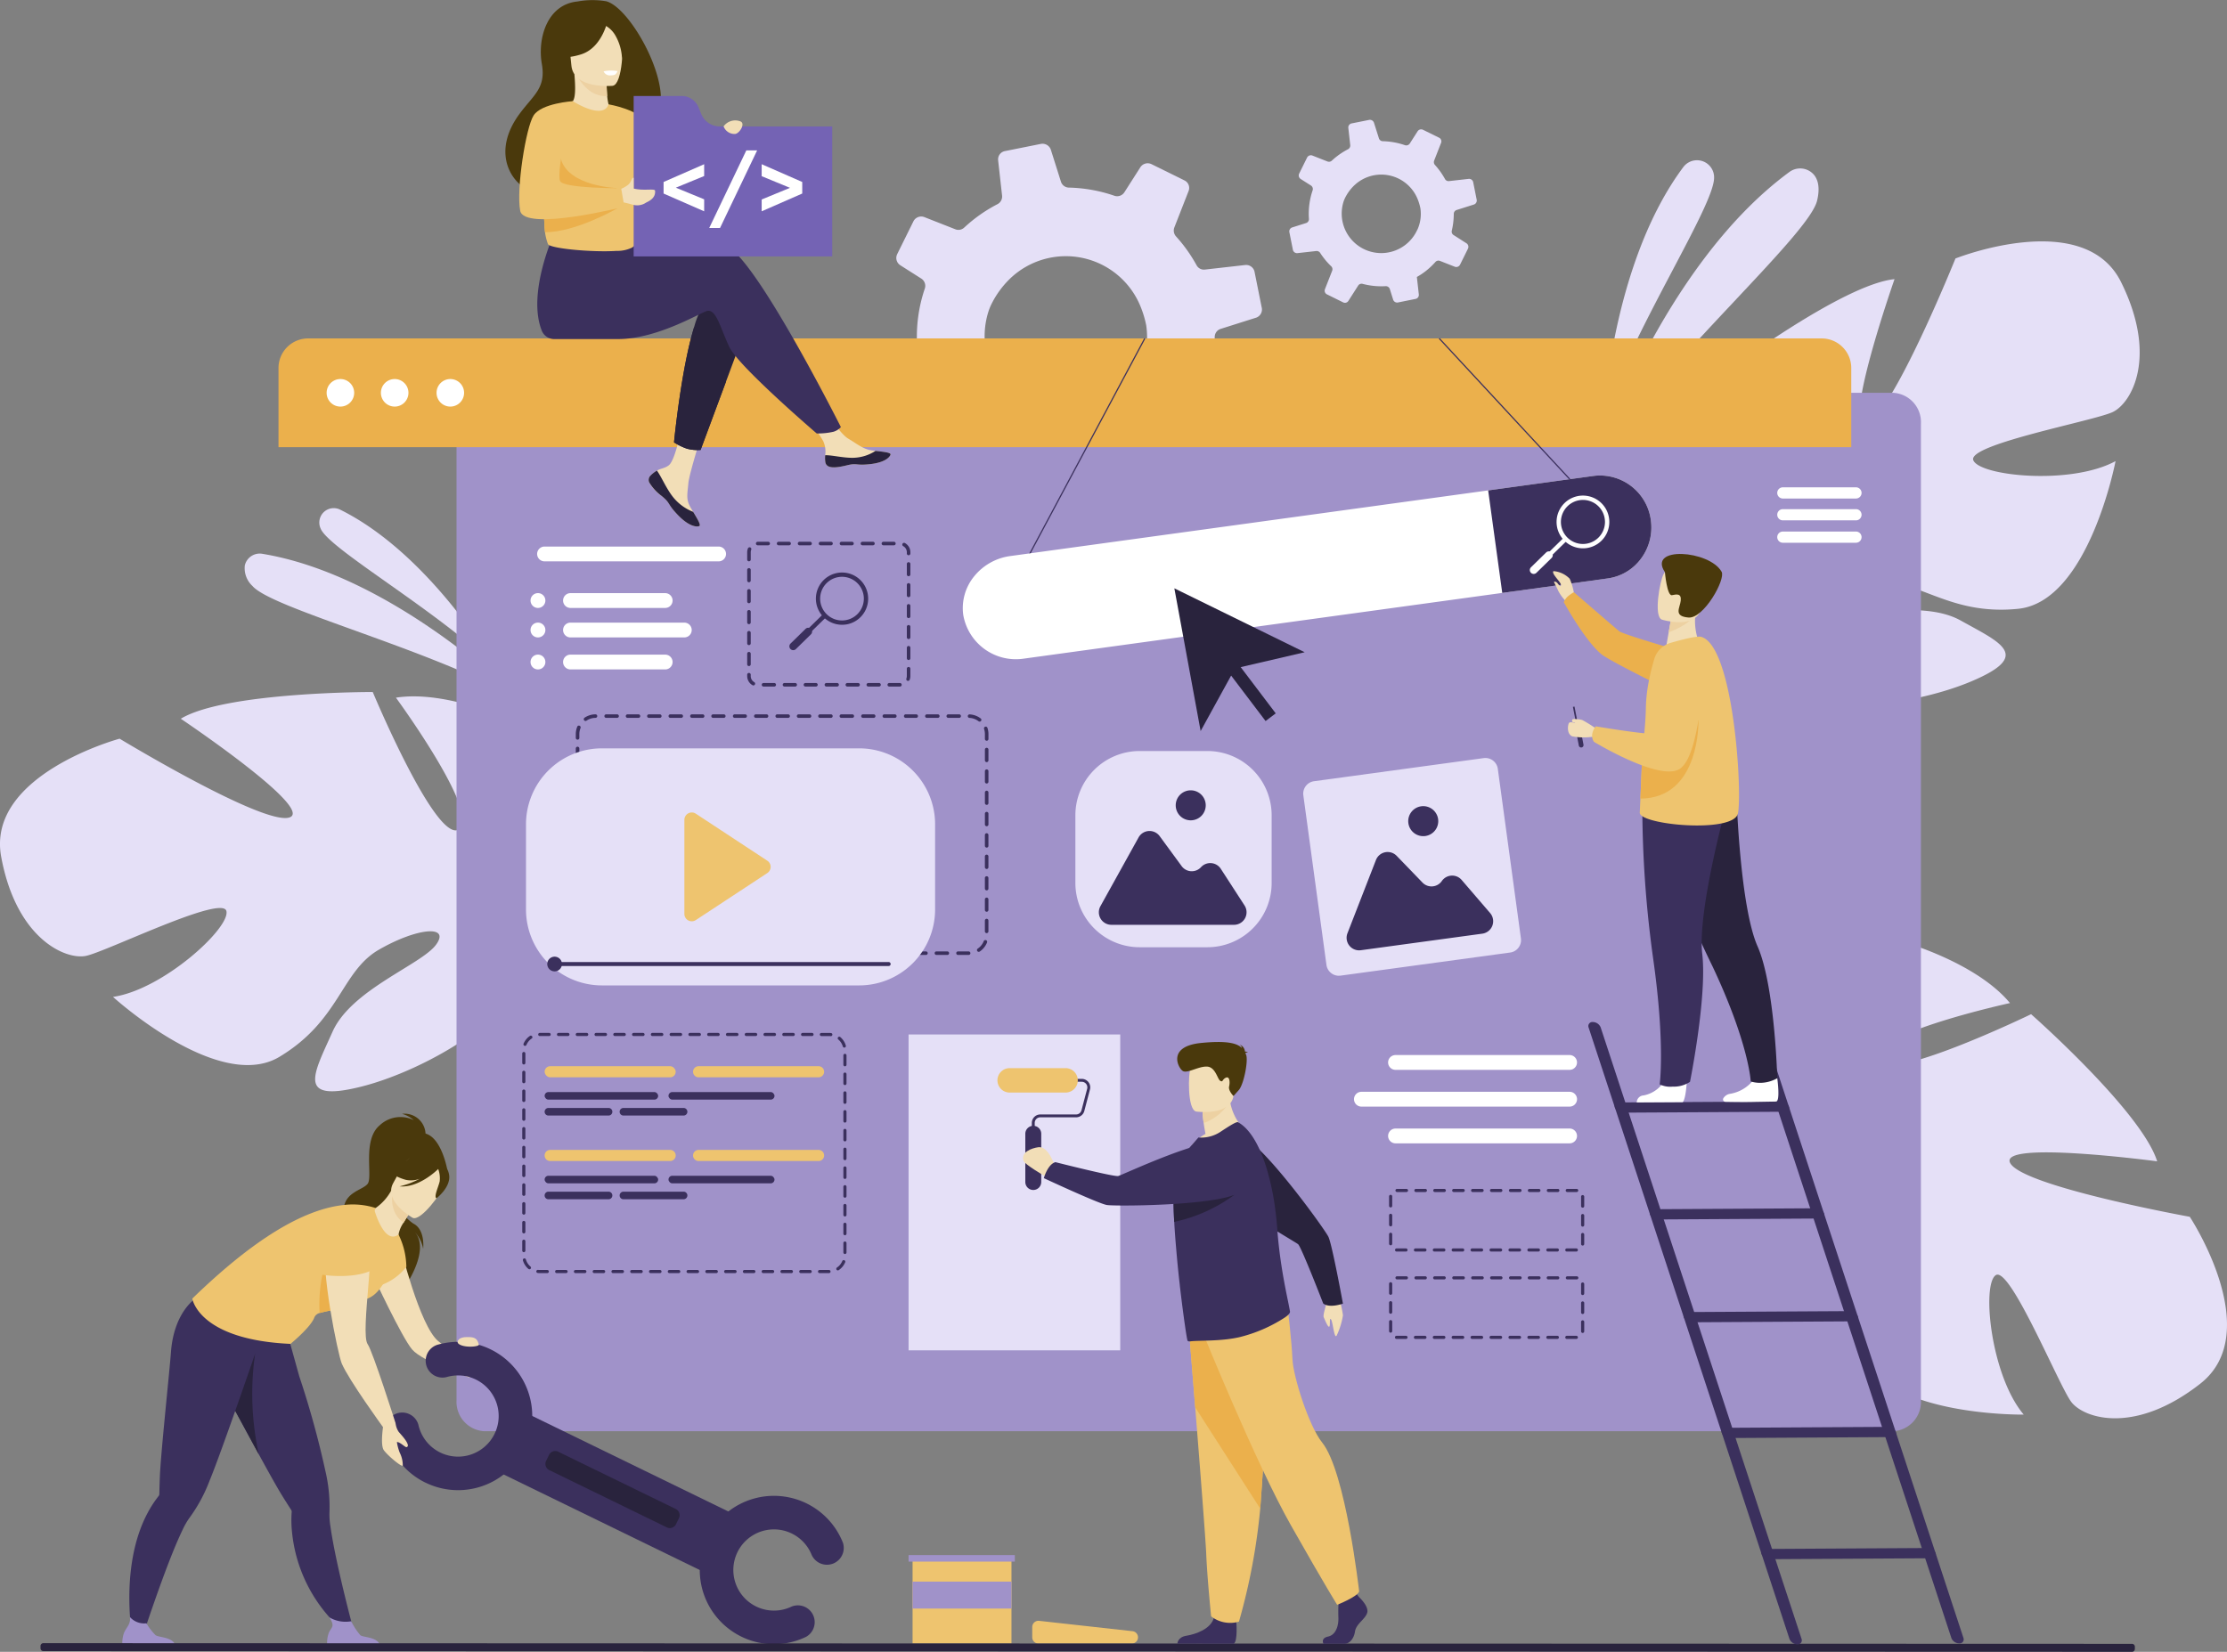 <svg xmlns="http://www.w3.org/2000/svg" width="318.029" height="235.951" viewBox="0 0 318.029 235.951">
  <rect x="0" y="0" width="318.029" height="235.951" fill="#808080" stroke="none"/>
  <g id="Grupo_98568" data-name="Grupo 98568" transform="translate(-3182.231 -561.933)">
    <path id="Trazado_217731" data-name="Trazado 217731" d="M3826.552,706.289l5.52-.622a1.23,1.23,0,0,1,1.159.555q.479.744,1.028,1.458a20.655,20.655,0,0,0,2.186,2.441,1.215,1.215,0,0,1,.3,1.336l-2.117,5.406a1.193,1.193,0,0,0,.587,1.513l4.756,2.355a1.178,1.178,0,0,0,1.512-.419l2.876-4.506a1.184,1.184,0,0,1,1.325-.513,21.466,21.466,0,0,0,6.733.67,1.223,1.223,0,0,1,1.224.849l.974,3.1a1.235,1.235,0,0,0,1.4.833l5.165-1.045a1.078,1.078,0,0,0,.3-.1,1.185,1.185,0,0,0,.661-1.21l-.46-4.124-.114-1a21.209,21.209,0,0,0,2.5-1.654,21.55,21.55,0,0,0,2.939-2.721,1.184,1.184,0,0,1,1.322-.319l4.353,1.71a1.227,1.227,0,0,0,1.549-.6l1.8-3.636.514-1.043a1.243,1.243,0,0,0-.442-1.6l-3.763-2.406a1.182,1.182,0,0,1-.531-1.289,21.323,21.323,0,0,0,.574-4.52,3.812,3.812,0,0,0,.011-.383.628.628,0,0,1,.009-.129,1.211,1.211,0,0,1,.854-1.037l5.034-1.594a.874.874,0,0,0,.164-.065,1.231,1.231,0,0,0,.664-1.335l-1.034-5.15a1.225,1.225,0,0,0-1.337-.976l-5.757.651a1.185,1.185,0,0,1-1.189-.624,21.663,21.663,0,0,0-1.8-2.758q-.543-.707-1.131-1.355a1.249,1.249,0,0,1-.236-1.293l2.033-5.2a1.192,1.192,0,0,0-.581-1.5l-4.708-2.323a1.246,1.246,0,0,0-1.606.445l-2.276,3.565a1.223,1.223,0,0,1-1.424.5,21.408,21.408,0,0,0-6.495-1.166,1.215,1.215,0,0,1-1.145-.855L3849,668.071a1.258,1.258,0,0,0-1.44-.851l-5.133,1.027a1.2,1.2,0,0,0-.96,1.317l.025.241.536,4.791a1.229,1.229,0,0,1-.664,1.235l0,0a21.341,21.341,0,0,0-3.185,2.023c-.543.417-1.055.855-1.552,1.313a1.205,1.205,0,0,1-1.269.248l-4.418-1.736a1.247,1.247,0,0,0-1.575.605l-2.317,4.688a1.333,1.333,0,0,0-.119.412,1.242,1.242,0,0,0,.556,1.162l3.012,1.914a1.24,1.24,0,0,1,.562,1.081,1.31,1.31,0,0,1-.062.338,21.333,21.333,0,0,0-1.084,8.365,1.2,1.2,0,0,1-.645,1.151,1.234,1.234,0,0,1-.192.078L3825,698.766a1.221,1.221,0,0,0-.829,1.4l.023.12,1,5.021A1.243,1.243,0,0,0,3826.552,706.289Zm35.316-15.676a14.294,14.294,0,0,1,.749,2.55,11.216,11.216,0,0,1-.8,6.059c-.083.17-.17.336-.256.5-5.4,10.027-19.56,8.033-21.892-3.281a11.636,11.636,0,0,1,.415-5.284,7.565,7.565,0,0,1,.422-1.042,13.186,13.186,0,0,1,2.635-3.626A11.507,11.507,0,0,1,3861.868,690.614Z" transform="translate(-516.695 -84.73)" fill="#e5e0f7"/>
    <path id="Trazado_217732" data-name="Trazado 217732" d="M4440.669,744.506c-5.3-10.681-23.647-3.369-23.647-3.369s-9.01,22.323-12.679,23.541,3.977-20.59,3.977-20.59c-7.431.743-24.233,13.37-24.233,13.37s5.754,22.813,1.9,23.09-4.064-20.46-4.064-20.46c-6.636,3.518-11.584,13.057-11.584,13.057-5.568,15.04,14.031,21.413,14.031,21.413a38.239,38.239,0,0,1-1.293,18.1h0a27.8,27.8,0,0,0-1.34,5.018l1.924-.382c.055-.547.128-1.08.226-1.6a.013.013,0,0,1,0-.009.119.119,0,0,0,0-.022c.074-.323.179-.784.313-1.346v0s0,0,0,0c.358-1.267.587-2.2.717-2.859v-.006c1.044-3.961,2.646-9.169,4.141-10.492a3.828,3.828,0,0,1-.586-.8l.586.8c4.695,6.4,21.39,4.307,30.188.6s4.285-5.5-1.487-8.713-15.9-.055-19.284-1.094.756-3.573,6.964-4.317,10.479,4.763,20.544,3.741,13.9-21.095,13.9-21.095c-6.4,3.471-19.375,2.138-20.312-.12s17.217-5.62,19.9-6.886S4445.968,755.187,4440.669,744.506Z" transform="translate(-955.538 -142.281)" fill="#e5e0f7"/>
    <path id="Trazado_217733" data-name="Trazado 217733" d="M3182.4,1092.2c-2.157-11.726,16.913-16.867,16.913-16.867s20.59,12.473,24.257,11.25-15.521-14.1-15.521-14.1c6.394-3.857,27.412-3.817,27.412-3.817s9.063,21.712,12.316,19.623-9.005-18.815-9.005-18.815c7.419-1.159,17.1,3.512,17.1,3.512,13.469,8.7,1.6,25.551,1.6,25.551a38.25,38.25,0,0,0,11.881,13.717h0a27.768,27.768,0,0,1,4.079,3.215l-1.769.847q-.557-.608-1.137-1.143a.01.01,0,0,0-.007-.007l-.017-.015c-.252-.216-.612-.521-1.056-.891h0l0,0c-1.046-.8-1.786-1.406-2.286-1.86l0,0c-3.209-2.546-7.612-5.756-9.6-5.919a3.831,3.831,0,0,0-.01-.993c0,.317.006.647.01.993.078,7.937-14.543,16.264-23.806,18.571s-6.724-1.832-4.031-7.866,12.7-9.571,14.783-12.431-2.747-2.407-8.163.717-5.536,10.093-14.206,15.305-23.767-8.56-23.767-8.56c7.2-1.056,16.793-9.9,16.19-12.268s-17.151,5.817-20.057,6.41S3184.559,1103.928,3182.4,1092.2Z" transform="translate(0 -407.884)" fill="#e5e0f7"/>
    <path id="Trazado_217734" data-name="Trazado 217734" d="M4448.017,1314.121c9.384-7.355-1.5-23.839-1.5-23.839s-23.687-4.3-25.624-7.641,20.969-.282,20.969-.282c-2.234-7.125-18.006-21.018-18.006-21.018s-21.171,10.261-22.226,6.541,19.21-8.13,19.21-8.13c-4.79-5.783-15.134-8.7-15.134-8.7-15.856-2.4-18.123,18.083-18.123,18.083a38.25,38.25,0,0,1-17.987,2.405h0a27.747,27.747,0,0,0-5.186-.294l.764,1.806c.547-.057,1.083-.093,1.609-.1a.011.011,0,0,1,.01,0h.023c.331.006.8.016,1.381.032h.005c1.313.095,2.269.13,2.945.122h.006c4.09.219,9.515.731,11.114,1.927a3.8,3.8,0,0,1,.664-.737c-.211.235-.433.48-.664.737-5.316,5.895.121,21.818,5.531,29.682s6.251,3.083,8.23-3.223-3.17-15.581-2.839-19.105,3.652.016,5.64,5.944-2.538,11.228.5,20.875,23.475,9.331,23.475,9.331c-4.7-5.562-6.023-18.539-4-19.915s9,15.719,10.779,18.089S4438.632,1321.476,4448.017,1314.121Z" transform="translate(-951.572 -554.538)" fill="#e5e0f7"/>
    <g id="Grupo_98518" data-name="Grupo 98518" transform="translate(3410.325 584.817)">
      <path id="Trazado_217735" data-name="Trazado 217735" d="M4356.266,715.965s1.1-21.97,11.37-35.743a2.443,2.443,0,0,1,4.391,1.355c0,.038,0,.076,0,.115C4372.154,685.589,4360.782,702.847,4356.266,715.965Z" transform="translate(-4355.339 -679.245)" fill="#e5e0f7"/>
      <path id="Trazado_217736" data-name="Trazado 217736" d="M4351.513,727.163s9.25-28,27.425-41.358a2.593,2.593,0,0,1,3.552.421c.556.7.862,1.836.418,3.672C4381.724,694.793,4361.639,712.379,4351.513,727.163Z" transform="translate(-4351.513 -684.11)" fill="#e5e0f7"/>
    </g>
    <g id="Grupo_98519" data-name="Grupo 98519" transform="translate(3217.154 634.504)">
      <path id="Trazado_217737" data-name="Trazado 217737" d="M3441.116,956.679s-9.218-16.08-22.193-22.5a2.058,2.058,0,0,0-2.779,2.694l.04.089C3417.58,939.934,3432.713,948.552,3441.116,956.679Z" transform="translate(-3405.286 -933.958)" fill="#e5e0f7"/>
      <path id="Trazado_217738" data-name="Trazado 217738" d="M3400.2,987.93s-17.644-17.5-36.4-20.585a2.183,2.183,0,0,0-2.506,1.673,3.463,3.463,0,0,0,1.088,2.918C3365.148,975.159,3386.95,980.695,3400.2,987.93Z" transform="translate(-3361.257 -960.808)" fill="#e5e0f7"/>
    </g>
    <path id="Trazado_217739" data-name="Trazado 217739" d="M3725.59,854V993.489a4.2,4.2,0,0,1-3.934,4.42H3520.4a4.2,4.2,0,0,1-3.934-4.42V854a4.2,4.2,0,0,1,3.934-4.42h201.251A4.2,4.2,0,0,1,3725.59,854Z" transform="translate(-269.039 -231.537)" fill="#a092c9"/>
    <g id="Grupo_98521" data-name="Grupo 98521" transform="translate(3222.006 610.276)">
      <path id="Trazado_217740" data-name="Trazado 217740" d="M3610.726,813.983v11.312h-224.6V813.983a4.225,4.225,0,0,1,4.225-4.225H3606.5A4.224,4.224,0,0,1,3610.726,813.983Z" transform="translate(-3386.13 -809.758)" fill="#ebb04c"/>
      <g id="Grupo_98520" data-name="Grupo 98520" transform="translate(6.87 5.801)">
        <path id="Trazado_217741" data-name="Trazado 217741" d="M3421.35,841.465a1.967,1.967,0,1,1,1.967,1.967A1.966,1.966,0,0,1,3421.35,841.465Z" transform="translate(-3421.35 -839.498)" fill="#fff"/>
        <path id="Trazado_217742" data-name="Trazado 217742" d="M3461.081,841.465a1.967,1.967,0,1,1,1.966,1.967A1.967,1.967,0,0,1,3461.081,841.465Z" transform="translate(-3453.331 -839.498)" fill="#fff"/>
        <path id="Trazado_217743" data-name="Trazado 217743" d="M3501.815,841.465a1.967,1.967,0,1,1,1.967,1.967A1.967,1.967,0,0,1,3501.815,841.465Z" transform="translate(-3486.118 -839.498)" fill="#fff"/>
      </g>
    </g>
    <path id="Trazado_217744" data-name="Trazado 217744" d="M4127.193,668.737l2.688-.3a.6.6,0,0,1,.564.27q.232.363.5.71a10,10,0,0,0,1.064,1.188.591.591,0,0,1,.146.651l-1.031,2.633a.582.582,0,0,0,.287.737l2.317,1.147a.574.574,0,0,0,.736-.2l1.4-2.194a.577.577,0,0,1,.646-.25,10.44,10.44,0,0,0,3.279.327.6.6,0,0,1,.6.413l.474,1.511a.6.6,0,0,0,.684.406l2.515-.509a.527.527,0,0,0,.146-.048.578.578,0,0,0,.322-.589l-.224-2.008-.055-.489a10.3,10.3,0,0,0,1.219-.806A10.441,10.441,0,0,0,4146.9,670a.576.576,0,0,1,.643-.155l2.121.833a.6.6,0,0,0,.753-.292l.877-1.771.25-.508a.6.6,0,0,0-.214-.78l-1.833-1.172a.576.576,0,0,1-.258-.628,10.443,10.443,0,0,0,.28-2.2,1.846,1.846,0,0,0,.005-.187.333.333,0,0,1,0-.063.59.59,0,0,1,.416-.505l2.452-.776a.449.449,0,0,0,.079-.032.6.6,0,0,0,.324-.65l-.5-2.509a.6.6,0,0,0-.651-.475l-2.8.317a.577.577,0,0,1-.579-.3,10.532,10.532,0,0,0-.878-1.343q-.264-.345-.551-.66a.608.608,0,0,1-.115-.63l.99-2.531a.58.58,0,0,0-.283-.732l-2.293-1.131a.606.606,0,0,0-.782.217l-1.109,1.736a.6.6,0,0,1-.693.245,10.426,10.426,0,0,0-3.163-.568.592.592,0,0,1-.558-.417l-.7-2.21a.613.613,0,0,0-.7-.415l-2.5.5a.587.587,0,0,0-.468.642l.013.118.261,2.333a.6.6,0,0,1-.323.6l0,0a10.37,10.37,0,0,0-1.55.985c-.265.2-.514.417-.756.639a.587.587,0,0,1-.618.121l-2.151-.846a.608.608,0,0,0-.768.295l-1.128,2.283a.668.668,0,0,0-.058.2.607.607,0,0,0,.271.566l1.467.932a.6.6,0,0,1,.274.526.672.672,0,0,1-.03.165,10.364,10.364,0,0,0-.529,4.074.584.584,0,0,1-.314.561.576.576,0,0,1-.093.038l-1.986.627a.594.594,0,0,0-.4.682l.012.058.489,2.445A.6.6,0,0,0,4127.193,668.737Zm17.2-7.634a7.01,7.01,0,0,1,.364,1.242,5.467,5.467,0,0,1-.388,2.951c-.041.083-.083.164-.125.245a5.644,5.644,0,0,1-10.459-4.171,3.67,3.67,0,0,1,.206-.508,6.415,6.415,0,0,1,1.283-1.766A5.6,5.6,0,0,1,4144.393,661.1Z" transform="translate(-759.683 -70.646)" fill="#e5e0f7"/>
    <g id="Grupo_98525" data-name="Grupo 98525" transform="translate(3199.697 721.033)">
      <path id="Trazado_217745" data-name="Trazado 217745" d="M3445.474,1380.8a3,3,0,0,0-3.348-3.264,4.287,4.287,0,0,1,1.677.9,4.313,4.313,0,0,0-4.858.733c-2.531,2.1-.958,7.362-1.728,8.361s-3.768,1.2-3.4,4.431,9.514,7.278,8.927,9.951c0,0,3.586-5.27,1.021-7.675a4.75,4.75,0,0,1,1.377,2.576s.339-2.731-1.4-3.6a6.415,6.415,0,0,1-2.665-4.106C3441.211,1388.591,3445.474,1380.8,3445.474,1380.8Z" transform="translate(-3402.18 -1377.532)" fill="#4a390c"/>
      <path id="Trazado_217746" data-name="Trazado 217746" d="M3459.356,1474.611s2.725,11.273,5.4,13.526c1.608,1.354,6.388,4.463,6.388,4.463l-1.989.722s-6.63-2.239-8.115-3.985-5.549-10.491-5.549-10.491Z" transform="translate(-3419.653 -1455.674)" fill="#f2deb7"/>
      <path id="Trazado_217747" data-name="Trazado 217747" d="M3337.012,1532.164l.075.132c.6,1.036,1.964,3.576,3.471,6.355.712,1.318,1.458,2.691,2.166,3.983,1.22,2.229,2.329,4.214,2.977,5.263.658,1.067,1.143,1.816,1.339,2.115v0a.5.5,0,0,1,.064.309,16.209,16.209,0,0,0,.043,2.795,21.441,21.441,0,0,0,7.005,13.886l1.813.268s-2.565-9.5-3.321-14.876a10.321,10.321,0,0,1-.139-2.13,22.239,22.239,0,0,0-.585-5.814,130.151,130.151,0,0,0-3.707-13.459c-.084-.263-2.634-9.484-2.634-9.484-2.139,1.87-9.943,2.642-9.943,2.642S3334.314,1527.367,3337.012,1532.164Z" transform="translate(-3322.917 -1493.423)" fill="#3b305d"/>
      <path id="Trazado_217748" data-name="Trazado 217748" d="M3429.3,1750.492h-7.565a4.156,4.156,0,0,1,.213-2.028c.379-.839.918-.866.07-2.182a4.609,4.609,0,0,0,3.12.553,9.236,9.236,0,0,0,1.311,2C3426.944,1749.186,3429.148,1749.06,3429.3,1750.492Z" transform="translate(-3392.448 -1674.349)" fill="#a092c9"/>
      <path id="Trazado_217749" data-name="Trazado 217749" d="M3344.021,1557.727c.024.043.05.088.074.132.6,1.036,3.821,6.993,5.328,9.771a40.284,40.284,0,0,1-.532-14.364Z" transform="translate(-3329.927 -1518.985)" fill="#29233d"/>
      <path id="Trazado_217750" data-name="Trazado 217750" d="M3464.074,1391.694a30.382,30.382,0,0,0-4.542,2.221c-2.05,2.274-1.465,5.241-.292,5.269.752.019.606,1.269.606,1.269l8.38-3.545S3467.217,1391.025,3464.074,1391.694Z" transform="translate(-3421.812 -1388.889)" fill="#4a390c"/>
      <path id="Trazado_217751" data-name="Trazado 217751" d="M3455.788,1465.934a10.728,10.728,0,0,1,1.116,4.614,8.018,8.018,0,0,1-5.525,3.042S3454.808,1465.932,3455.788,1465.934Z" transform="translate(-3416.342 -1448.689)" fill="#eec46f"/>
      <path id="Trazado_217752" data-name="Trazado 217752" d="M3295.9,1518.2l.026-1.415c-2.819.356-9.721-3.369-9.721-3.369s-2.949,1.962-3.352,7.564c-.2,2.734-1.444,14.3-1.582,17.751-.051,1.252-.067,2.145-.073,2.5a.023.023,0,0,1,0,0,.5.5,0,0,1-.12.291,16.132,16.132,0,0,0-1.528,2.342c-4.3,8-2.052,18.879-2.052,18.879l1-.254s3.638-11.274,6.015-16.151a10.187,10.187,0,0,1,1.077-1.843,22.249,22.249,0,0,0,2.765-5.148C3290.11,1535.155,3295.9,1518.2,3295.9,1518.2Z" transform="translate(-3275.907 -1486.907)" fill="#3b305d"/>
      <path id="Trazado_217753" data-name="Trazado 217753" d="M3279.375,1750.266h-7.565a4.153,4.153,0,0,1,.214-2.028c.379-.839.971-1.221.83-2.236a2.724,2.724,0,0,0,2.358.9,8.253,8.253,0,0,0,1.313,1.7C3277.019,1748.961,3279.223,1748.834,3279.375,1750.266Z" transform="translate(-3271.769 -1674.124)" fill="#a092c9"/>
      <path id="Trazado_217754" data-name="Trazado 217754" d="M3347.544,1457.522c-1.016.173.166.981-1.231,1.133a25.268,25.268,0,0,0-5.12.795,1.155,1.155,0,0,0-.737.6c-.466,1.4-3.42,3.812-3.42,3.812-13.174-.6-14.021-6.471-14.021-6.471,8.55-8.3,15.823-12.83,21.834-13.39a10.7,10.7,0,0,1,4.36.458c2.1.936,3.255,3.785,3.255,3.785S3351.405,1456.864,3347.544,1457.522Z" transform="translate(-3313.019 -1430.997)" fill="#eec46f"/>
      <path id="Trazado_217755" data-name="Trazado 217755" d="M3421.147,1475.1a25.258,25.258,0,0,0-5.119.795,20.98,20.98,0,0,1,2.661-11.512S3420.711,1472.61,3421.147,1475.1Z" transform="translate(-3387.853 -1447.437)" fill="#ebb04c"/>
      <path id="Trazado_217756" data-name="Trazado 217756" d="M3456.612,1436.864c.376,1.178,1.629,4.534,3.367,3.243a4.277,4.277,0,0,1,.737-1.719c.55-.945,1.205-1.912,1.205-1.912L3459.09,1434l-.169-.148a7.227,7.227,0,0,1-2.106,2.391A.565.565,0,0,0,3456.612,1436.864Z" transform="translate(-3420.533 -1422.862)" fill="#f2deb7"/>
      <path id="Trazado_217757" data-name="Trazado 217757" d="M3472.039,1437.089s-.654.964-1.205,1.911c-1.76-1.085-1.761-3.264-1.626-4.393Z" transform="translate(-3430.651 -1423.473)" fill="#edd1a2"/>
      <path id="Trazado_217758" data-name="Trazado 217758" d="M3471.633,1417.455s-4.273-2.378-2.751-5.016,2-4.722,4.788-3.315,2.737,2.716,2.443,3.72S3472.784,1418.005,3471.633,1417.455Z" transform="translate(-3430.167 -1402.596)" fill="#f2deb7"/>
      <path id="Trazado_217759" data-name="Trazado 217759" d="M3474.981,1409.83c-.2-1.171-.791-1.283-1.205-1.205a3.418,3.418,0,0,0-4.156-1.591,5.817,5.817,0,0,1-3.368,2.023s.5.923,2.539,1.494a3.493,3.493,0,0,0,2.016-.161,11.4,11.4,0,0,1-2.9,1.093c2.692.246,5.254-2.215,5.52-2.478a3.838,3.838,0,0,1,.211,1.764c-.177.793-.882,2.23-.451,2.416C3473.186,1413.184,3475.275,1411.587,3474.981,1409.83Z" transform="translate(-3428.314 -1401.121)" fill="#4a390c"/>
      <g id="Grupo_98524" data-name="Grupo 98524" transform="translate(37.547 32.577)">
        <rect id="Rectángulo_40891" data-name="Rectángulo 40891" width="35.471" height="9.303" transform="matrix(0.899, 0.438, -0.438, 0.899, 19.811, 10.007)" fill="#3b305d"/>
        <g id="Grupo_98522" data-name="Grupo 98522">
          <path id="Trazado_217760" data-name="Trazado 217760" d="M3470.007,1564.648a10.542,10.542,0,0,1-5.706-7.254,2.4,2.4,0,0,1,4.679-1.028,5.8,5.8,0,1,0,4.027-6.805,2.4,2.4,0,0,1-1.357-4.6,10.593,10.593,0,1,1-1.644,19.682Z" transform="translate(-3464.245 -1544.531)" fill="#3b305d"/>
        </g>
        <g id="Grupo_98523" data-name="Grupo 98523" transform="translate(44.917 21.993)">
          <path id="Trazado_217761" data-name="Trazado 217761" d="M3700.455,1677.386a10.593,10.593,0,1,1,14.493-13.418,2.4,2.4,0,0,1-4.456,1.761,5.8,5.8,0,1,0-2.881,7.364,2.4,2.4,0,0,1,2.072,4.32A10.543,10.543,0,0,1,3700.455,1677.386Z" transform="translate(-3694.504 -1657.271)" fill="#3b305d"/>
        </g>
        <path id="Trazado_217762" data-name="Trazado 217762" d="M3598.861,1635.349l-16.8-8.189a.977.977,0,0,1-.448-1.3l.427-.876a.977.977,0,0,1,1.3-.449l16.8,8.189a.978.978,0,0,1,.449,1.3l-.427.876A.977.977,0,0,1,3598.861,1635.349Z" transform="translate(-3558.641 -1608.847)" fill="#29233d"/>
      </g>
      <path id="Trazado_217763" data-name="Trazado 217763" d="M3463.8,1603.213a2.827,2.827,0,0,0,.428,1.208c.337.411,1.316,1.406,1.333,1.988,0,0-.05.259-.26.211s-.939-.769-1.313-.717a7.221,7.221,0,0,0,.4,1.5,4.1,4.1,0,0,1,.443,1.851c-.119.284-2.1-1.368-2.7-2.174s-.01-4.081-.01-4.081Z" transform="translate(-3424.775 -1559.013)" fill="#f2deb7"/>
      <path id="Trazado_217764" data-name="Trazado 217764" d="M3426.167,1458.653s-5-.273-5.892,2.867,1.668,15.677,2.219,16.971c1,2.355,5.886,9.079,5.886,9.079l1.8-.547s-3.257-10.271-3.983-11.287C3425.052,1474.141,3427.664,1460.02,3426.167,1458.653Z" transform="translate(-3391.156 -1442.824)" fill="#f2deb7"/>
      <path id="Trazado_217765" data-name="Trazado 217765" d="M3415.986,1461.893c.013.074,4.734.869,7.686-.63,0,0,2.467-7.728-1.058-7.358s-5.613,1.48-5.7,3.168A32.441,32.441,0,0,1,3415.986,1461.893Z" transform="translate(-3387.853 -1438.996)" fill="#eec46f"/>
      <path id="Trazado_217766" data-name="Trazado 217766" d="M3518.377,1541.031a1.96,1.96,0,0,0-.829.209c-.273.21-.58.576.032.881.917.457,2.75.254,2.679-.021C3520.032,1541.233,3519.7,1540.97,3518.377,1541.031Z" transform="translate(-3469.343 -1509.13)" fill="#f2deb7"/>
    </g>
    <g id="Grupo_98528" data-name="Grupo 98528" transform="translate(3254.402 561.932)">
      <path id="Trazado_217767" data-name="Trazado 217767" d="M3657.342,878.739a.855.855,0,0,0-.152.915.006.006,0,0,0,0,0,5.69,5.69,0,0,0,1.8,1.972c.108.087.2.167.288.24l.065.058.05.045c.79.728.493.9,1.912,2.373,1.619,1.684,2.733,1.714,3.05,1.561.269-.131-.277-1.024-.88-2.028-.029-.048-.058-.1-.088-.146-.081-.133-.16-.269-.24-.4-.707-1.208-.526-1.775-.358-3.573.136-1.461,2.273-8.162,2.273-8.162l-3.1-.534s-.934,5.336-1.963,6.158c-.55.438-1.166.443-1.695.768-.037.022-.074.046-.11.069A4.052,4.052,0,0,0,3657.342,878.739Z" transform="translate(-3636.655 -810.759)" fill="#f2deb7"/>
      <path id="Trazado_217768" data-name="Trazado 217768" d="M3657.342,907.318a.855.855,0,0,0-.152.915.006.006,0,0,0,0,0,6.59,6.59,0,0,0,1.8,1.966c.107.089.2.17.285.246l.065.058.05.045c.79.728.493.9,1.912,2.373,1.619,1.684,2.733,1.714,3.05,1.561.269-.131-.277-1.024-.88-2.028a6.9,6.9,0,0,1-2.885-2.126c-.975-1.244-1.624-2.841-2.288-3.767-.037.022-.074.046-.11.069A4.05,4.05,0,0,0,3657.342,907.318Z" transform="translate(-3636.655 -839.339)" fill="#29233d"/>
      <path id="Trazado_217769" data-name="Trazado 217769" d="M3776.216,872.907c.191.957,1.556.8,3.081.425s1.162.07,3.332-.17,2.827-1.049,2.893-1.372c.06-.286-1.012-.387-2.163-.52l-.435-.052c-1.3-.163-2.249-1-3.428-1.689-1.117-.652-2.784-3.307-2.784-3.307l-2.976.236s1.562,2.372,2.165,3.4a3.592,3.592,0,0,1,.292,2.028A3.824,3.824,0,0,0,3776.216,872.907Z" transform="translate(-3730.521 -806.865)" fill="#f2deb7"/>
      <path id="Trazado_217770" data-name="Trazado 217770" d="M3789.344,894.162c1.524-.373,1.162.07,3.332-.17s2.828-1.049,2.894-1.372c.06-.286-1.013-.387-2.163-.52l-.01.022a6.119,6.119,0,0,1-3.107.966c-1.473.036-3.031-.386-4.048-.37a3.823,3.823,0,0,0,.022,1.018C3786.455,894.695,3787.819,894.535,3789.344,894.162Z" transform="translate(-3740.568 -827.695)" fill="#29233d"/>
      <path id="Trazado_217771" data-name="Trazado 217771" d="M3685.866,783.265l-2.782,7.485-3.632,9.774a5.883,5.883,0,0,1-1.929-.176,8.354,8.354,0,0,1-1.866-.908s1.009-10.494,2.89-16.518a10.722,10.722,0,0,1,1.619-3.5C3683.082,775.973,3685.866,783.265,3685.866,783.265Z" transform="translate(-3651.575 -736.249)" fill="#29233d"/>
      <path id="Trazado_217772" data-name="Trazado 217772" d="M3602.467,735.839c-1.822-.588-7.021.167-12.242,1.189l-1.093-1.8-11.278-.881s-3.722,8.253-1.684,13.512a1.907,1.907,0,0,0,1.909,1.285h.165l8.892,0c5.608,0,11.87-3.856,12.68-4.018,1.326-.265,1.856,2.386,3.182,5.171s12.462,12.329,12.462,12.329a9.8,9.8,0,0,0,2.419-.248,2.381,2.381,0,0,0,1.038-.656S3606.576,737.165,3602.467,735.839Z" transform="translate(-3571.003 -700.711)" fill="#3b305d"/>
      <path id="Trazado_217773" data-name="Trazado 217773" d="M3566.594,562.112a11.89,11.89,0,0,0-4.1.034c-4.292.423-5.734,5.21-5.084,8.923.6,3.428-1.139,4.376-3.154,7.083-4.04,5.428-1.4,10.005,1.788,11.185,1.913.708,4.568-1.078,4.568-1.078a123.278,123.278,0,0,0,11.745-8.509C3578.018,577.534,3570.621,563.148,3566.594,562.112Z" transform="translate(-3552.202 -561.932)" fill="#4a390c"/>
      <path id="Trazado_217774" data-name="Trazado 217774" d="M3605.352,621.593c.113.4-1.764,1.128-3.2.859-1.348-.251-2.859-1.83-2.547-1.978.516-.245.863-.855.581-4.151l.256.029,4.313.492s.013,1.343.113,2.6A8.534,8.534,0,0,0,3605.352,621.593Z" transform="translate(-3590.327 -605.713)" fill="#f2deb7"/>
      <path id="Trazado_217775" data-name="Trazado 217775" d="M3608.384,616.964s.013,1.343.113,2.6c-2.38.128-3.813-1.936-4.426-3.094Z" transform="translate(-3593.953 -605.833)" fill="#edd1a2"/>
      <path id="Trazado_217776" data-name="Trazado 217776" d="M3605.056,586.21s-5.612.553-5.9-2.946-1.211-5.785,2.36-6.287,4.378.776,4.76,1.921S3606.509,585.976,3605.056,586.21Z" transform="translate(-3589.734 -573.952)" fill="#f2deb7"/>
      <path id="Trazado_217777" data-name="Trazado 217777" d="M3597.585,572.32s-.707,4.275-3.9,5.29c-2.331.74-3.387.252-3.387.252a9.511,9.511,0,0,0,1.521-3.557,1.71,1.71,0,0,1,1.142-1.306C3594.614,572.454,3596.622,570.964,3597.585,572.32Z" transform="translate(-3582.864 -569.847)" fill="#4a390c"/>
      <path id="Trazado_217778" data-name="Trazado 217778" d="M3622.244,575.237a3.713,3.713,0,0,1,1.995,1.6,7.163,7.163,0,0,1,1,3.458s.982-3.957-.449-5.429A1.491,1.491,0,0,0,3622.244,575.237Z" transform="translate(-3608.581 -571.853)" fill="#4a390c"/>
      <path id="Trazado_217779" data-name="Trazado 217779" d="M3575.3,648.935c.1.425.185.816.255,1.177.115.582.193,1.084.249,1.526.171,1.38.12,2.2.236,3.093a7.746,7.746,0,0,0,.419,1.684c.232.641,6.33,1.213,9.8.982a4.755,4.755,0,0,0,2.239-.484c1.237-1.075,1.114,1.289,1.284-10.022.083-5.517-4.681-10.431-4.681-10.431s-.38,2.357-5.1-.448c-.168-.1-2.029,2.657-3.819,6.05C3574.2,645.809,3574.745,646.6,3575.3,648.935Z" transform="translate(-3570.381 -621.559)" fill="#eec46f"/>
      <path id="Trazado_217780" data-name="Trazado 217780" d="M3683.084,809.015l-3.632,9.774a5.88,5.88,0,0,1-1.929-.176,8.354,8.354,0,0,1-1.866-.908s1.009-10.494,2.89-16.518Z" transform="translate(-3651.575 -754.514)" fill="#29233d"/>
      <path id="Trazado_217781" data-name="Trazado 217781" d="M3627.665,638.315s4.861.824,5.432,2.917,4.515,13.8,4.515,13.8-3.056,1.043-4.2-.1-3.972-10.592-3.972-10.592Z" transform="translate(-3612.945 -623.415)" fill="#eec46f"/>
      <path id="Trazado_217782" data-name="Trazado 217782" d="M3624.107,613.715a.966.966,0,0,0,.857.576c.621,0,.789-.093.907-.225a1.939,1.939,0,0,0,.234-.385A5.273,5.273,0,0,0,3624.107,613.715Z" transform="translate(-3610.081 -603.521)" fill="#fff"/>
      <path id="Trazado_217783" data-name="Trazado 217783" d="M3580.01,714.828c.171,1.38.119,2.2.235,3.093,4.414.014,10.315-3.409,10.315-3.409Z" transform="translate(-3574.586 -684.748)" fill="#ebb04c"/>
      <path id="Trazado_217784" data-name="Trazado 217784" d="M3589.8,676.353s-6.876-.2-8.035-4.113c-1.273-4.294-2.7,1.766-2.7,1.766l.759,3.867h7.544Z" transform="translate(-3573.827 -649.484)" fill="#ebb04c"/>
      <g id="Grupo_98527" data-name="Grupo 98527" transform="translate(18.316 13.711)">
        <path id="Trazado_217785" data-name="Trazado 217785" d="M3655.743,634.772l-.372-.92a2.61,2.61,0,0,0-2.42-1.633H3646.1v22.919h28.356V636.569h-16.046A2.873,2.873,0,0,1,3655.743,634.772Z" transform="translate(-3646.097 -632.219)" fill="#7463b4"/>
        <g id="Grupo_98526" data-name="Grupo 98526" transform="translate(4.277 7.771)">
          <path id="Trazado_217786" data-name="Trazado 217786" d="M3668.023,686.374v-1.652l5.795-2.538v1.688l-4.046,1.664,4.046,1.664v1.712Z" transform="translate(-3668.023 -680.209)" fill="#fff"/>
          <path id="Trazado_217787" data-name="Trazado 217787" d="M3706.712,672.058h1.545l-5.3,11.086h-1.544Z" transform="translate(-3694.896 -672.058)" fill="#fff"/>
          <path id="Trazado_217788" data-name="Trazado 217788" d="M3745.623,684.722v1.652l-5.794,2.538v-1.688l4.046-1.664-4.046-1.664v-1.712Z" transform="translate(-3725.822 -680.209)" fill="#fff"/>
        </g>
      </g>
      <path id="Trazado_217789" data-name="Trazado 217789" d="M3634.093,694.491l.5-.781a4,4,0,0,0,.946-.516c.657-.461.57-1.152.9-1.079l0,1.518-.035.005c1.409.377,3.057-.033,3.09.318.091.965-.656,1.4-1.281,1.7a2.267,2.267,0,0,1-1.887.309c-.632-.2-1.627-.4-1.627-.4Z" transform="translate(-3618.118 -666.716)" fill="#f2deb7"/>
      <path id="Trazado_217790" data-name="Trazado 217790" d="M3569.983,636.026s-4.464.292-5.58,2.033-2.5,10.579-1.92,13.615,14.874-.58,14.874-.58l-.455-2.634s-8.25.048-8.72-1.027C3567.558,646,3569.983,636.026,3569.983,636.026Z" transform="translate(-3560.368 -621.572)" fill="#eec46f"/>
      <path id="Trazado_217791" data-name="Trazado 217791" d="M3711.939,650.94a1.661,1.661,0,0,0,1.685,1.082c.632-.127,1.453-1.487.731-1.787A2.053,2.053,0,0,0,3711.939,650.94Z" transform="translate(-3680.777 -632.89)" fill="#f2deb7"/>
    </g>
    <g id="Grupo_98534" data-name="Grupo 98534" transform="translate(3319.717 610.218)">
      <g id="Grupo_98529" data-name="Grupo 98529" transform="translate(9.335 0.02)">
        <rect id="Rectángulo_40892" data-name="Rectángulo 40892" width="35.204" height="0.17" transform="matrix(0.471, -0.882, 0.882, 0.471, 0, 31.056)" fill="#3b305d"/>
      </g>
      <g id="Grupo_98530" data-name="Grupo 98530" transform="translate(67.986 0)">
        <rect id="Rectángulo_40893" data-name="Rectángulo 40893" width="0.17" height="27.413" transform="translate(0 0.116) rotate(-42.827)" fill="#3b305d"/>
      </g>
      <g id="Grupo_98533" data-name="Grupo 98533" transform="translate(0 19.627)">
        <path id="Trazado_217792" data-name="Trazado 217792" d="M3985.3,916.479a7.457,7.457,0,0,1-1.391,5.461,7.109,7.109,0,0,1-4.755,2.844l-83.317,11.448a7.628,7.628,0,0,1-8.738-6.26,7.172,7.172,0,0,1,1.561-5.483,8,8,0,0,1,5.165-2.9l83.317-11.448A7.327,7.327,0,0,1,3985.3,916.479Z" transform="translate(-3887.031 -910.074)" fill="#fff"/>
        <path id="Trazado_217793" data-name="Trazado 217793" d="M4294.9,916.479a7.455,7.455,0,0,1-1.391,5.461,7.109,7.109,0,0,1-4.754,2.844l-15.077,2.072-2.012-14.644,15.078-2.072A7.327,7.327,0,0,1,4294.9,916.479Z" transform="translate(-4196.633 -910.074)" fill="#3b305d"/>
        <g id="Grupo_98532" data-name="Grupo 98532" transform="translate(80.983 2.881)">
          <g id="Grupo_98531" data-name="Grupo 98531" transform="translate(3.82)">
            <path id="Trazado_217794" data-name="Trazado 217794" d="M4326.043,932.341a3.838,3.838,0,0,1-.563.035,3.767,3.767,0,0,1-2.589-6.461h0a3.767,3.767,0,1,1,3.153,6.426Zm-2.719-5.982a3.146,3.146,0,1,0,4.449.051,3.15,3.15,0,0,0-4.449-.051Z" transform="translate(-4321.758 -924.845)" fill="#fff"/>
          </g>
          <rect id="Rectángulo_40894" data-name="Rectángulo 40894" width="0.62" height="5.14" transform="matrix(0.699, 0.715, -0.715, 0.699, 4.895, 5.959)" fill="#fff"/>
          <path id="Trazado_217795" data-name="Trazado 217795" d="M4302.334,968.732h0a.554.554,0,0,1,.01-.783l2.165-2.116a.554.554,0,0,1,.784.009h0a.554.554,0,0,1-.01.783l-2.166,2.116A.554.554,0,0,1,4302.334,968.732Z" transform="translate(-4302.177 -957.711)" fill="#fff"/>
        </g>
      </g>
    </g>
    <g id="Grupo_98537" data-name="Grupo 98537" transform="translate(3260.007 714.232)">
      <rect id="Rectángulo_40895" data-name="Rectángulo 40895" width="18.719" height="1.588" rx="0.794" fill="#eec46f"/>
      <g id="Grupo_98536" data-name="Grupo 98536" transform="translate(0 3.693)">
        <path id="Trazado_217796" data-name="Trazado 217796" d="M3590.065,1374.336h-8.588a.542.542,0,0,1-.542-.542h0a.542.542,0,0,1,.542-.542h8.588a.542.542,0,0,1,.542.542h0A.542.542,0,0,1,3590.065,1374.336Z" transform="translate(-3580.935 -1370.979)" fill="#3b305d"/>
        <g id="Grupo_98535" data-name="Grupo 98535">
          <rect id="Rectángulo_40896" data-name="Rectángulo 40896" width="16.212" height="1.084" rx="0.542" fill="#3b305d"/>
          <rect id="Rectángulo_40897" data-name="Rectángulo 40897" width="15.138" height="1.084" rx="0.542" transform="translate(17.689)" fill="#3b305d"/>
          <path id="Trazado_217797" data-name="Trazado 217797" d="M3644.982,1374.336h-8.589a.542.542,0,0,1-.542-.542h0a.542.542,0,0,1,.542-.542h8.589a.542.542,0,0,1,.542.542h0A.542.542,0,0,1,3644.982,1374.336Z" transform="translate(-3625.138 -1370.979)" fill="#3b305d"/>
        </g>
      </g>
      <path id="Rectángulo_40898" data-name="Rectángulo 40898" d="M.794,0H17.925a.794.794,0,0,1,.794.794v0a.794.794,0,0,1-.794.794H.794A.794.794,0,0,1,0,.794v0A.794.794,0,0,1,.794,0Z" transform="translate(21.196)" fill="#eec46f"/>
    </g>
    <g id="Grupo_98540" data-name="Grupo 98540" transform="translate(3260.007 726.19)">
      <path id="Rectángulo_40899" data-name="Rectángulo 40899" d="M.794,0H17.925a.794.794,0,0,1,.794.794v0a.794.794,0,0,1-.794.794H.794A.794.794,0,0,1,0,.794v0A.794.794,0,0,1,.794,0Z" transform="translate(0 0)" fill="#eec46f"/>
      <g id="Grupo_98539" data-name="Grupo 98539" transform="translate(0 3.692)">
        <path id="Trazado_217798" data-name="Trazado 217798" d="M3590.065,1435.635h-8.588a.542.542,0,0,1-.542-.542h0a.542.542,0,0,1,.542-.542h8.588a.542.542,0,0,1,.542.542h0A.542.542,0,0,1,3590.065,1435.635Z" transform="translate(-3580.935 -1432.278)" fill="#3b305d"/>
        <g id="Grupo_98538" data-name="Grupo 98538">
          <rect id="Rectángulo_40900" data-name="Rectángulo 40900" width="16.212" height="1.084" rx="0.542" fill="#3b305d"/>
          <rect id="Rectángulo_40901" data-name="Rectángulo 40901" width="15.138" height="1.084" rx="0.542" transform="translate(17.689)" fill="#3b305d"/>
          <path id="Trazado_217799" data-name="Trazado 217799" d="M3644.982,1435.635h-8.589a.542.542,0,0,1-.542-.542h0a.542.542,0,0,1,.542-.542h8.589a.542.542,0,0,1,.542.542h0A.542.542,0,0,1,3644.982,1435.635Z" transform="translate(-3625.138 -1432.278)" fill="#3b305d"/>
        </g>
      </g>
      <path id="Rectángulo_40902" data-name="Rectángulo 40902" d="M.794,0H17.925a.794.794,0,0,1,.794.794v0a.794.794,0,0,1-.794.794H.794A.794.794,0,0,1,0,.794v0A.794.794,0,0,1,.794,0Z" transform="translate(21.196 0)" fill="#eec46f"/>
    </g>
    <g id="Grupo_98541" data-name="Grupo 98541" transform="translate(3349.936 645.974)">
      <path id="Trazado_217800" data-name="Trazado 217800" d="M4060.552,1001.884l-9.941,2.313-4.916,8.945-3.753-20.386Z" transform="translate(-4041.942 -992.757)" fill="#29233d"/>
      <rect id="Rectángulo_40903" data-name="Rectángulo 40903" width="1.817" height="10.514" transform="translate(6.678 10.574) rotate(-37.154)" fill="#29233d"/>
    </g>
    <g id="Grupo_98543" data-name="Grupo 98543" transform="translate(3335.802 669.211)">
      <path id="Rectángulo_40904" data-name="Rectángulo 40904" d="M9.183,0h9.661a9.184,9.184,0,0,1,9.184,9.184v9.661a9.184,9.184,0,0,1-9.184,9.184H9.183A9.183,9.183,0,0,1,0,18.845V9.183A9.183,9.183,0,0,1,9.183,0Z" transform="translate(0 0)" fill="#e5e0f7"/>
      <g id="Grupo_98542" data-name="Grupo 98542" transform="translate(3.353 5.615)">
        <path id="Trazado_217801" data-name="Trazado 217801" d="M3986.9,1181.186l5.446-9.819a1.791,1.791,0,0,1,3.011-.19l3.141,4.285a1.792,1.792,0,0,0,2.767.15h0a1.791,1.791,0,0,1,2.825.235l3.39,5.234a1.792,1.792,0,0,1-1.5,2.765h-17.511A1.791,1.791,0,0,1,3986.9,1181.186Z" transform="translate(-3986.676 -1164.636)" fill="#3b305d"/>
        <path id="Trazado_217802" data-name="Trazado 217802" d="M4042.941,1142.809a2.143,2.143,0,1,1,2.143,2.142A2.143,2.143,0,0,1,4042.941,1142.809Z" transform="translate(-4031.965 -1140.666)" fill="#3b305d"/>
      </g>
    </g>
    <g id="Grupo_98545" data-name="Grupo 98545" transform="translate(3368.336 670.207)">
      <path id="Trazado_217803" data-name="Trazado 217803" d="M4165.828,1144.77l-24.221,3.3a1.792,1.792,0,0,1-2.018-1.533l-3.3-24.221a1.791,1.791,0,0,1,1.532-2.017l24.222-3.3a1.793,1.793,0,0,1,2.018,1.533l3.3,24.221A1.792,1.792,0,0,1,4165.828,1144.77Z" transform="translate(-4136.269 -1116.982)" fill="#e5e0f7"/>
      <g id="Grupo_98544" data-name="Grupo 98544" transform="translate(6.194 6.881)">
        <path id="Trazado_217804" data-name="Trazado 217804" d="M4168.145,1197.455l4.07-10.465a1.791,1.791,0,0,1,2.958-.6l3.691,3.821a1.792,1.792,0,0,0,2.762-.225h0a1.791,1.791,0,0,1,2.831-.149l4.066,4.728a1.792,1.792,0,0,1-1.117,2.943l-17.35,2.366A1.791,1.791,0,0,1,4168.145,1197.455Z" transform="translate(-4168.021 -1179.295)" fill="#3b305d"/>
        <path id="Trazado_217805" data-name="Trazado 217805" d="M4213.186,1154.687a2.143,2.143,0,1,1,2.413,1.833A2.144,2.144,0,0,1,4213.186,1154.687Z" transform="translate(-4204.36 -1152.255)" fill="#3b305d"/>
      </g>
    </g>
    <g id="Grupo_98546" data-name="Grupo 98546" transform="translate(3311.981 784.063)">
      <rect id="Rectángulo_40905" data-name="Rectángulo 40905" width="14.125" height="12.111" transform="translate(0.57 0.518)" fill="#eec46f"/>
      <rect id="Rectángulo_40906" data-name="Rectángulo 40906" width="15.173" height="0.936" transform="translate(0 0)" fill="#a092c9"/>
      <rect id="Rectángulo_40907" data-name="Rectángulo 40907" width="14.125" height="3.847" transform="translate(0.57 3.795)" fill="#a092c9"/>
    </g>
    <path id="Trazado_217806" data-name="Trazado 217806" d="M3952.124,1752.034h-13.337a.884.884,0,0,1-.885-.884v-1.479a.885.885,0,0,1,.981-.879l13.338,1.479a.884.884,0,0,1,.786.879h0A.884.884,0,0,1,3952.124,1752.034Z" transform="translate(-608.261 -955.333)" fill="#eec46f"/>
    <path id="Trazado_217807" data-name="Trazado 217807" d="M3510.6,1766.381l-298.359-.1a.417.417,0,0,1-.363-.453v-.232a.417.417,0,0,1,.364-.452l298.358.1a.416.416,0,0,1,.363.452v.232A.416.416,0,0,1,3510.6,1766.381Z" transform="translate(-23.862 -968.497)" fill="#29233d"/>
    <g id="Grupo_98547" data-name="Grupo 98547" transform="translate(3264.456 663.972)">
      <path id="Trazado_217808" data-name="Trazado 217808" d="M3659.852,1119.388h-1.538a.253.253,0,0,1,0-.505h1.527a.257.257,0,0,1,.258.253A.248.248,0,0,1,3659.852,1119.388Zm-3.064,0h-1.527a.253.253,0,1,1,0-.505h1.527a.253.253,0,1,1,0,.505Zm-3.054,0h-1.526a.253.253,0,1,1,0-.505h1.526a.253.253,0,1,1,0,.505Zm-3.053,0h-1.527a.253.253,0,1,1,0-.505h1.527a.253.253,0,1,1,0,.505Zm-3.053,0H3646.1a.253.253,0,1,1,0-.505h1.527a.253.253,0,1,1,0,.505Zm-3.054,0h-1.526a.253.253,0,1,1,0-.505h1.526a.253.253,0,1,1,0,.505Zm-3.053,0h-1.527a.253.253,0,1,1,0-.505h1.527a.253.253,0,0,1,0,.505Zm-3.053,0h-1.527a.253.253,0,0,1,0-.505h1.527a.253.253,0,0,1,0,.505Zm-3.053,0h-1.527a.253.253,0,0,1,0-.505h1.527a.253.253,0,1,1,0,.505Zm-3.053,0h-1.527a.253.253,0,1,1,0-.505h1.527a.253.253,0,1,1,0,.505Zm-3.053,0h-1.527a.253.253,0,1,1,0-.505h1.527a.253.253,0,1,1,0,.505Zm-3.054,0h-1.526a.253.253,0,1,1,0-.505h1.526a.253.253,0,1,1,0,.505Zm-3.053,0h-1.526a.253.253,0,1,1,0-.505h1.526a.253.253,0,1,1,0,.505Zm-3.053,0h-1.527a.253.253,0,1,1,0-.505h1.527a.253.253,0,1,1,0,.505Zm-3.053,0h-1.527a.253.253,0,1,1,0-.505h1.527a.253.253,0,0,1,0,.505Zm-3.053,0h-1.527a.253.253,0,1,1,0-.505h1.527a.253.253,0,0,1,0,.505Zm-3.053,0h-1.527a.253.253,0,0,1,0-.505h1.527a.253.253,0,1,1,0,.505Zm-3.053,0h-1.361q-.092,0-.182-.006a.253.253,0,0,1,.032-.5q.075,0,.15,0h1.361a.253.253,0,1,1,0,.505Zm53.353-.444a.253.253,0,0,1-.143-.462,2.323,2.323,0,0,0,.853-1.056.253.253,0,1,1,.469.189,2.834,2.834,0,0,1-1.037,1.285A.252.252,0,0,1,3661.289,1118.944Zm-56.287-.091a.251.251,0,0,1-.155-.053,2.823,2.823,0,0,1-.958-1.345.253.253,0,1,1,.479-.16,2.32,2.32,0,0,0,.787,1.1.253.253,0,0,1-.154.453Zm57.417-2.582a.253.253,0,0,1-.253-.253v-1.527a.253.253,0,1,1,.505,0v1.527A.253.253,0,0,1,3662.419,1116.271Zm-58.423-.155a.253.253,0,0,1-.253-.253v-1.527a.253.253,0,1,1,.505,0v1.527A.252.252,0,0,1,3604,1116.116Zm58.423-2.9a.253.253,0,0,1-.253-.253v-1.527a.253.253,0,0,1,.505,0v1.527A.253.253,0,0,1,3662.419,1113.218Zm-58.423-.155a.253.253,0,0,1-.253-.253v-1.527a.253.253,0,0,1,.505,0v1.527A.253.253,0,0,1,3604,1113.062Zm58.423-2.9a.253.253,0,0,1-.253-.253v-1.526a.253.253,0,0,1,.505,0v1.526A.253.253,0,0,1,3662.419,1110.165Zm-58.423-.155a.253.253,0,0,1-.253-.253v-1.527a.253.253,0,0,1,.505,0v1.527A.253.253,0,0,1,3604,1110.009Zm58.423-2.9a.253.253,0,0,1-.253-.253v-1.526a.253.253,0,1,1,.505,0v1.526A.253.253,0,0,1,3662.419,1107.111Zm-58.423-.155a.253.253,0,0,1-.253-.253v-1.526a.253.253,0,1,1,.505,0v1.526A.253.253,0,0,1,3604,1106.956Zm58.423-2.9a.253.253,0,0,1-.253-.253v-1.527a.253.253,0,1,1,.505,0v1.527A.252.252,0,0,1,3662.419,1104.058ZM3604,1103.9a.253.253,0,0,1-.253-.253v-1.526a.253.253,0,1,1,.505,0v1.526A.252.252,0,0,1,3604,1103.9Zm58.423-2.9a.253.253,0,0,1-.253-.253v-1.527a.253.253,0,1,1,.505,0v1.527A.252.252,0,0,1,3662.419,1101Zm-58.423-.155a.253.253,0,0,1-.253-.253v-1.527a.253.253,0,1,1,.505,0v1.527A.253.253,0,0,1,3604,1100.849Zm58.423-2.9a.253.253,0,0,1-.253-.253v-1.527a.253.253,0,0,1,.505,0v1.527A.252.252,0,0,1,3662.419,1097.951ZM3604,1097.8a.253.253,0,0,1-.253-.253v-1.527a.253.253,0,0,1,.505,0v1.527A.253.253,0,0,1,3604,1097.8Zm58.423-2.9a.253.253,0,0,1-.253-.253v-1.527a.253.253,0,0,1,.505,0v1.527A.252.252,0,0,1,3662.419,1094.9Zm-58.423-.155a.253.253,0,0,1-.253-.253v-1.527a.253.253,0,0,1,.505,0v1.527A.253.253,0,0,1,3604,1094.743Zm58.423-2.9a.253.253,0,0,1-.253-.253v-1.526a.253.253,0,1,1,.505,0v1.526A.253.253,0,0,1,3662.419,1091.845ZM3604,1091.69a.253.253,0,0,1-.253-.253v-1.526a.253.253,0,1,1,.505,0v1.526A.253.253,0,0,1,3604,1091.69Zm58.423-2.9a.253.253,0,0,1-.253-.253v-.689a2.34,2.34,0,0,0-.12-.742.252.252,0,1,1,.479-.161,2.827,2.827,0,0,1,.147.9v.689A.252.252,0,0,1,3662.419,1088.792Zm-58.423-.155a.253.253,0,0,1-.253-.253v-.534a2.823,2.823,0,0,1,.207-1.063.253.253,0,0,1,.469.19,2.312,2.312,0,0,0-.17.873v.534A.252.252,0,0,1,3604,1088.636Zm57.413-2.58a.251.251,0,0,1-.153-.052,2.312,2.312,0,0,0-1.27-.475.252.252,0,1,1,.031-.5,2.812,2.812,0,0,1,1.547.579.253.253,0,0,1-.154.453Zm-56.277-.091a.253.253,0,0,1-.142-.462,2.816,2.816,0,0,1,1.579-.485h0a.253.253,0,0,1,0,.505,2.314,2.314,0,0,0-1.3.4A.252.252,0,0,1,3605.132,1085.966Zm53.343-.441h-1.526a.253.253,0,1,1,0-.505h1.526a.253.253,0,1,1,0,.505Zm-3.053,0H3653.9a.253.253,0,1,1,0-.505h1.527a.253.253,0,1,1,0,.505Zm-3.053,0h-1.527a.253.253,0,0,1,0-.505h1.527a.253.253,0,0,1,0,.505Zm-3.053,0h-1.527a.253.253,0,0,1,0-.505h1.527a.253.253,0,0,1,0,.505Zm-3.053,0h-1.527a.253.253,0,0,1,0-.505h1.527a.253.253,0,1,1,0,.505Zm-3.053,0h-1.526a.253.253,0,1,1,0-.505h1.526a.253.253,0,1,1,0,.505Zm-3.053,0h-1.527a.253.253,0,1,1,0-.505h1.527a.253.253,0,1,1,0,.505Zm-3.054,0h-1.526a.253.253,0,1,1,0-.505h1.526a.253.253,0,1,1,0,.505Zm-3.053,0h-1.526a.253.253,0,1,1,0-.505h1.526a.253.253,0,1,1,0,.505Zm-3.053,0h-1.527a.253.253,0,1,1,0-.505H3631a.253.253,0,0,1,0,.505Zm-3.053,0h-1.527a.253.253,0,0,1,0-.505h1.527a.253.253,0,0,1,0,.505Zm-3.053,0h-1.527a.253.253,0,1,1,0-.505h1.527a.253.253,0,0,1,0,.505Zm-3.054,0h-1.526a.253.253,0,0,1,0-.505h1.526a.253.253,0,1,1,0,.505Zm-3.053,0h-1.527a.253.253,0,1,1,0-.505h1.527a.253.253,0,1,1,0,.505Zm-3.053,0H3614.2a.253.253,0,1,1,0-.505h1.527a.253.253,0,1,1,0,.505Zm-3.054,0h-1.526a.253.253,0,1,1,0-.505h1.526a.253.253,0,1,1,0,.505Zm-3.053,0H3608.1a.253.253,0,1,1,0-.505h1.527a.253.253,0,1,1,0,.505Z" transform="translate(-3603.744 -1085.019)" fill="#3b305d"/>
    </g>
    <g id="Grupo_98548" data-name="Grupo 98548" transform="translate(3380.577 731.755)">
      <path id="Trazado_217809" data-name="Trazado 217809" d="M4225.787,1441.451h-1.362a.224.224,0,0,1,0-.448h1.353a.228.228,0,0,1,.229.224A.22.22,0,0,1,4225.787,1441.451Zm-2.715,0h-1.353a.224.224,0,0,1,0-.448h1.353a.224.224,0,0,1,0,.448Zm-2.705,0h-1.352a.224.224,0,1,1,0-.448h1.352a.224.224,0,1,1,0,.448Zm-2.7,0h-1.352a.224.224,0,1,1,0-.448h1.352a.224.224,0,1,1,0,.448Zm-2.7,0h-1.353a.224.224,0,0,1,0-.448h1.353a.224.224,0,0,1,0,.448Zm-2.7,0H4210.9a.224.224,0,0,1,0-.448h1.353a.224.224,0,0,1,0,.448Zm-2.7,0H4208.2a.224.224,0,1,1,0-.448h1.353a.224.224,0,0,1,0,.448Zm-2.705,0h-1.353a.224.224,0,0,1,0-.448h1.353a.224.224,0,0,1,0,.448Zm-2.7,0h-1.354a.224.224,0,0,1,0-.448h1.354a.224.224,0,0,1,0,.448Zm-2.705,0h-1.364a.224.224,0,0,1,.022-.447h1.342a.224.224,0,0,1,0,.448Zm25.228-.857h-.008a.224.224,0,0,1-.216-.231v-1.345a.224.224,0,0,1,.449,0v1.36A.224.224,0,0,1,4226.662,1440.594Zm-27.419-.036a.224.224,0,0,1-.224-.224v-1.353a.224.224,0,0,1,.448,0v1.353A.224.224,0,0,1,4199.243,1440.559Zm27.419-2.669a.224.224,0,0,1-.224-.224v-1.353a.224.224,0,0,1,.449,0v1.353A.224.224,0,0,1,4226.662,1437.89Zm-27.419-.036a.224.224,0,0,1-.224-.224v-1.352a.224.224,0,0,1,.448,0v1.352A.223.223,0,0,1,4199.243,1437.854Zm27.419-2.669a.224.224,0,0,1-.224-.224v-1.352a.224.224,0,0,1,.449,0v1.352A.224.224,0,0,1,4226.662,1435.185Zm-27.419-.036a.224.224,0,0,1-.224-.224v-1.319c0-.014,0-.028,0-.043a.221.221,0,0,1,.233-.215.224.224,0,0,1,.215.233v1.344A.223.223,0,0,1,4199.243,1435.149Zm26.576-2.2h-1.353a.224.224,0,0,1,0-.448h1.362a.224.224,0,0,1-.009.447Zm-2.7,0h-1.353a.224.224,0,1,1,0-.448h1.353a.224.224,0,0,1,0,.448Zm-2.706,0h-1.352a.224.224,0,1,1,0-.448h1.352a.224.224,0,1,1,0,.448Zm-2.7,0h-1.353a.224.224,0,0,1,0-.448h1.353a.224.224,0,1,1,0,.448Zm-2.705,0h-1.352a.224.224,0,0,1,0-.448H4215a.224.224,0,1,1,0,.448Zm-2.705,0h-1.352a.224.224,0,0,1,0-.448h1.352a.224.224,0,1,1,0,.448Zm-2.7,0h-1.352a.224.224,0,0,1,0-.448h1.352a.224.224,0,1,1,0,.448Zm-2.7,0h-1.352a.224.224,0,1,1,0-.448h1.352a.224.224,0,0,1,0,.448Zm-2.7,0h-1.352a.224.224,0,0,1,0-.448h1.352a.224.224,0,0,1,0,.448Zm-2.7,0h-1.347a.226.226,0,0,1-.226-.224.221.221,0,0,1,.221-.224h1.352a.224.224,0,0,1,0,.448Z" transform="translate(-4199.019 -1432.497)" fill="#3b305d"/>
    </g>
    <g id="Grupo_98549" data-name="Grupo 98549" transform="translate(3288.932 639.32)">
      <path id="Trazado_217810" data-name="Trazado 217810" d="M3751.031,979.33h-1.506a.253.253,0,1,1,0-.505h1.5a.257.257,0,0,1,.258.253A.249.249,0,0,1,3751.031,979.33Zm-3,0h-1.5a.253.253,0,1,1,0-.505h1.5a.253.253,0,1,1,0,.505Zm-2.993,0h-1.5a.253.253,0,1,1,0-.505h1.5a.253.253,0,1,1,0,.505Zm-2.993,0h-1.5a.253.253,0,1,1,0-.505h1.5a.253.253,0,1,1,0,.505Zm-2.993,0h-1.5a.253.253,0,1,1,0-.505h1.5a.253.253,0,0,1,0,.505Zm-2.993,0h-1.5a.253.253,0,1,1,0-.505h1.5a.253.253,0,1,1,0,.505Zm-2.993,0h-1.5a.253.253,0,1,1,0-.505h1.5a.253.253,0,1,1,0,.505Zm-2.965-.161a.251.251,0,0,1-.124-.033,1.5,1.5,0,0,1-.759-1.3v-.183a.253.253,0,1,1,.505,0v.184a.992.992,0,0,0,.5.862.253.253,0,0,1-.125.473Zm22.087-.644a.253.253,0,0,1-.236-.342.985.985,0,0,0,.063-.349v-1.049a.253.253,0,0,1,.506,0v1.049a1.484,1.484,0,0,1-.1.527A.253.253,0,0,1,3752.185,978.525Zm-22.718-2.118a.252.252,0,0,1-.252-.253v-1.5a.253.253,0,1,1,.505,0v1.5A.253.253,0,0,1,3729.468,976.407Zm22.8-.866a.253.253,0,0,1-.253-.253v-1.5a.253.253,0,0,1,.506,0v1.5A.253.253,0,0,1,3752.265,975.542Zm-22.8-2.127a.252.252,0,0,1-.252-.253v-1.5a.253.253,0,1,1,.505,0v1.5A.253.253,0,0,1,3729.468,973.414Zm22.8-.866a.253.253,0,0,1-.253-.253v-1.5a.253.253,0,0,1,.506,0v1.5A.253.253,0,0,1,3752.265,972.549Zm-22.8-2.127a.252.252,0,0,1-.252-.253v-1.5a.253.253,0,1,1,.505,0v1.5A.253.253,0,0,1,3729.468,970.421Zm22.8-.865a.254.254,0,0,1-.253-.253v-1.5a.253.253,0,0,1,.506,0v1.5A.253.253,0,0,1,3752.265,969.556Zm-22.8-2.127a.252.252,0,0,1-.252-.253v-1.5a.253.253,0,1,1,.505,0v1.5A.253.253,0,0,1,3729.468,967.428Zm22.8-.865a.254.254,0,0,1-.253-.253v-1.5a.253.253,0,0,1,.506,0v1.5A.253.253,0,0,1,3752.265,966.563Zm-22.8-2.128a.252.252,0,0,1-.252-.253v-1.5a.253.253,0,1,1,.505,0v1.5A.253.253,0,0,1,3729.468,964.435Zm22.8-.865a.254.254,0,0,1-.253-.253v-1.5a.253.253,0,0,1,.506,0v1.5A.253.253,0,0,1,3752.265,963.57Zm-22.8-2.128a.252.252,0,0,1-.252-.253v-1.044a1.489,1.489,0,0,1,.1-.532.253.253,0,1,1,.472.18.982.982,0,0,0-.064.352v1.044A.253.253,0,0,1,3729.468,961.442Zm22.8-.866a.253.253,0,0,1-.253-.253v-.179a.993.993,0,0,0-.506-.864.253.253,0,1,1,.248-.44,1.5,1.5,0,0,1,.764,1.3v.179A.253.253,0,0,1,3752.265,960.577Zm-2.1-1.422h-1.5a.253.253,0,0,1,0-.506h1.5a.253.253,0,1,1,0,.506Zm-2.993,0h-1.5a.253.253,0,0,1,0-.506h1.5a.253.253,0,0,1,0,.506Zm-2.993,0h-1.5a.253.253,0,1,1,0-.506h1.5a.253.253,0,1,1,0,.506Zm-2.993,0h-1.5a.253.253,0,0,1,0-.506h1.5a.253.253,0,1,1,0,.506Zm-2.993,0h-1.5a.253.253,0,1,1,0-.506h1.5a.253.253,0,0,1,0,.506Zm-2.993,0h-1.5a.253.253,0,1,1,0-.506h1.5a.253.253,0,0,1,0,.506Zm-2.993,0h-1.492a.255.255,0,0,1-.255-.253.251.251,0,0,1,.251-.253h1.5a.253.253,0,0,1,0,.506Z" transform="translate(-3729.216 -958.649)" fill="#3b305d"/>
    </g>
    <g id="Grupo_98550" data-name="Grupo 98550" transform="translate(3380.577 744.236)">
      <path id="Trazado_217811" data-name="Trazado 217811" d="M4225.787,1505.435h-1.362a.224.224,0,0,1,0-.448h1.353a.228.228,0,0,1,.229.224A.22.22,0,0,1,4225.787,1505.435Zm-2.715,0h-1.353a.224.224,0,0,1,0-.448h1.353a.224.224,0,0,1,0,.448Zm-2.705,0h-1.352a.224.224,0,1,1,0-.448h1.352a.224.224,0,1,1,0,.448Zm-2.7,0h-1.352a.224.224,0,1,1,0-.448h1.352a.224.224,0,1,1,0,.448Zm-2.7,0h-1.353a.224.224,0,0,1,0-.448h1.353a.224.224,0,0,1,0,.448Zm-2.7,0H4210.9a.224.224,0,0,1,0-.448h1.353a.224.224,0,0,1,0,.448Zm-2.7,0H4208.2a.224.224,0,1,1,0-.448h1.353a.224.224,0,0,1,0,.448Zm-2.705,0h-1.353a.224.224,0,0,1,0-.448h1.353a.224.224,0,0,1,0,.448Zm-2.7,0h-1.354a.224.224,0,0,1,0-.448h1.354a.224.224,0,0,1,0,.448Zm-2.705,0h-1.364a.224.224,0,0,1-.212-.235.221.221,0,0,1,.234-.213h1.342a.224.224,0,0,1,0,.448Zm25.228-.857h-.008a.224.224,0,0,1-.216-.231V1503a.224.224,0,0,1,.449,0v1.36A.224.224,0,0,1,4226.662,1504.578Zm-27.419-.036a.224.224,0,0,1-.224-.224v-1.352a.224.224,0,1,1,.448,0v1.352A.223.223,0,0,1,4199.243,1504.542Zm27.419-2.668a.224.224,0,0,1-.224-.224V1500.3a.224.224,0,0,1,.449,0v1.352A.224.224,0,0,1,4226.662,1501.874Zm-27.419-.036a.224.224,0,0,1-.224-.224v-1.352a.224.224,0,1,1,.448,0v1.352A.224.224,0,0,1,4199.243,1501.838Zm27.419-2.669a.224.224,0,0,1-.224-.224v-1.353a.224.224,0,0,1,.449,0v1.353A.224.224,0,0,1,4226.662,1499.169Zm-27.419-.036a.224.224,0,0,1-.224-.224v-1.319c0-.014,0-.029,0-.043a.221.221,0,0,1,.233-.214.224.224,0,0,1,.215.233v1.343A.223.223,0,0,1,4199.243,1499.133Zm26.576-2.2h-1.353a.224.224,0,0,1,0-.447h1.362a.224.224,0,0,1-.009.448Zm-2.7,0h-1.353a.224.224,0,1,1,0-.447h1.353a.224.224,0,0,1,0,.447Zm-2.706,0h-1.352a.224.224,0,1,1,0-.447h1.352a.224.224,0,1,1,0,.447Zm-2.7,0h-1.353a.224.224,0,0,1,0-.447h1.353a.224.224,0,1,1,0,.447Zm-2.705,0h-1.352a.224.224,0,0,1,0-.447H4215a.224.224,0,1,1,0,.447Zm-2.705,0h-1.352a.224.224,0,0,1,0-.447h1.352a.224.224,0,1,1,0,.447Zm-2.7,0h-1.352a.224.224,0,0,1,0-.447h1.352a.224.224,0,1,1,0,.447Zm-2.7,0h-1.352a.224.224,0,1,1,0-.447h1.352a.224.224,0,0,1,0,.447Zm-2.7,0h-1.352a.224.224,0,0,1,0-.447h1.352a.224.224,0,0,1,0,.447Zm-2.7,0h-1.347a.225.225,0,0,1-.226-.224.221.221,0,0,1,.221-.224h1.352a.224.224,0,0,1,0,.447Z" transform="translate(-4199.019 -1496.481)" fill="#3b305d"/>
    </g>
    <g id="Grupo_98551" data-name="Grupo 98551" transform="translate(3256.811 709.476)">
      <path id="Trazado_217812" data-name="Trazado 217812" d="M3608.359,1352.6h-1.349a.224.224,0,1,1,0-.448h1.34a.228.228,0,0,1,.228.224A.22.22,0,0,1,3608.359,1352.6Zm-2.691,0h-1.341a.224.224,0,0,1,0-.448h1.341a.224.224,0,1,1,0,.448Zm-2.681,0h-1.341a.224.224,0,1,1,0-.448h1.341a.224.224,0,1,1,0,.448Zm-2.682,0h-1.341a.224.224,0,1,1,0-.448h1.341a.224.224,0,1,1,0,.448Zm-2.682,0h-1.341a.224.224,0,1,1,0-.448h1.341a.224.224,0,1,1,0,.448Zm-2.681,0h-1.34a.224.224,0,1,1,0-.448h1.34a.224.224,0,1,1,0,.448Zm-2.681,0h-1.341a.224.224,0,0,1,0-.448h1.341a.224.224,0,0,1,0,.448Zm-2.682,0h-1.341a.224.224,0,1,1,0-.448h1.341a.224.224,0,1,1,0,.448Zm-2.682,0h-1.34a.224.224,0,1,1,0-.448h1.34a.224.224,0,1,1,0,.448Zm-2.681,0h-1.341a.224.224,0,0,1,0-.448h1.341a.224.224,0,0,1,0,.448Zm-2.682,0h-1.341a.224.224,0,1,1,0-.448h1.341a.224.224,0,1,1,0,.448Zm-2.681,0h-1.341a.224.224,0,1,1,0-.448h1.341a.224.224,0,1,1,0,.448Zm-2.681,0h-1.341a.224.224,0,1,1,0-.448h1.341a.224.224,0,1,1,0,.448Zm-2.682,0h-1.34a.224.224,0,1,1,0-.448h1.34a.224.224,0,1,1,0,.448Zm-2.681,0h-1.341a.224.224,0,1,1,0-.448h1.341a.224.224,0,1,1,0,.448Zm-2.681,0h-1.071a2.511,2.511,0,0,1-.3-.017.224.224,0,0,1,.052-.445,2.089,2.089,0,0,0,.244.014h1.071a.224.224,0,0,1,0,.448Zm41.493-.387a.224.224,0,0,1-.125-.41,2.055,2.055,0,0,0,.756-.922.224.224,0,0,1,.414.172,2.5,2.5,0,0,1-.92,1.121A.224.224,0,0,1,3609.622,1352.214Zm-44.044-.158a.222.222,0,0,1-.145-.053,2.5,2.5,0,0,1-.787-1.219.224.224,0,0,1,.431-.123,2.052,2.052,0,0,0,.646,1,.224.224,0,0,1-.145.394Zm45.056-2.182a.224.224,0,0,1-.224-.224v-1.341a.224.224,0,1,1,.448,0v1.341A.224.224,0,0,1,3610.634,1349.874Zm-45.86-.261a.224.224,0,0,1-.223-.224v-1.341a.224.224,0,0,1,.448,0v1.341A.224.224,0,0,1,3564.774,1349.613Zm45.86-2.42a.224.224,0,0,1-.224-.224v-1.341a.224.224,0,0,1,.448,0v1.341A.224.224,0,0,1,3610.634,1347.193Zm-45.86-.262a.224.224,0,0,1-.223-.224v-1.34a.224.224,0,1,1,.448,0v1.34A.224.224,0,0,1,3564.774,1346.931Zm45.86-2.42a.224.224,0,0,1-.224-.224v-1.341a.224.224,0,1,1,.448,0v1.341A.224.224,0,0,1,3610.634,1344.511Zm-45.86-.261a.224.224,0,0,1-.223-.224v-1.341a.224.224,0,1,1,.448,0v1.341A.224.224,0,0,1,3564.774,1344.25Zm45.86-2.42a.224.224,0,0,1-.224-.224v-1.341a.224.224,0,1,1,.448,0v1.341A.224.224,0,0,1,3610.634,1341.83Zm-45.86-.261a.224.224,0,0,1-.223-.224V1340a.224.224,0,0,1,.448,0v1.341A.224.224,0,0,1,3564.774,1341.569Zm45.86-2.42a.224.224,0,0,1-.224-.224v-1.341a.224.224,0,1,1,.448,0v1.341A.224.224,0,0,1,3610.634,1339.149Zm-45.86-.261a.224.224,0,0,1-.223-.224v-1.341a.224.224,0,1,1,.448,0v1.341A.224.224,0,0,1,3564.774,1338.887Zm45.86-2.42a.224.224,0,0,1-.224-.224V1334.9a.224.224,0,1,1,.448,0v1.341A.224.224,0,0,1,3610.634,1336.467Zm-45.86-.261a.224.224,0,0,1-.223-.224v-1.341a.224.224,0,1,1,.448,0v1.341A.224.224,0,0,1,3564.774,1336.206Zm45.86-2.42a.224.224,0,0,1-.224-.224v-1.341a.224.224,0,0,1,.448,0v1.341A.224.224,0,0,1,3610.634,1333.786Zm-45.86-.261a.224.224,0,0,1-.223-.224v-1.341a.224.224,0,0,1,.448,0v1.341A.224.224,0,0,1,3564.774,1333.525Zm45.86-2.42a.224.224,0,0,1-.224-.224v-1.341a.224.224,0,1,1,.448,0v1.341A.224.224,0,0,1,3610.634,1331.1Zm-45.86-.261a.224.224,0,0,1-.223-.224v-1.341a.224.224,0,1,1,.448,0v1.341A.224.224,0,0,1,3564.774,1330.843Zm45.86-2.42a.224.224,0,0,1-.224-.224v-1.341a.224.224,0,1,1,.448,0v1.341A.224.224,0,0,1,3610.634,1328.423Zm-45.86-.261a.224.224,0,0,1-.223-.224V1326.6a.224.224,0,1,1,.448,0v1.341A.224.224,0,0,1,3564.774,1328.162Zm45.86-2.421a.224.224,0,0,1-.224-.224v-1.341a.224.224,0,1,1,.448,0v1.341A.224.224,0,0,1,3610.634,1325.741Zm-45.86-.261a.224.224,0,0,1-.223-.224v-1.341a.224.224,0,0,1,.448,0v1.341A.224.224,0,0,1,3564.774,1325.48Zm45.86-2.42a.224.224,0,0,1-.224-.224V1321.5a.224.224,0,1,1,.448,0v1.341A.224.224,0,0,1,3610.634,1323.06Zm-45.86-.261a.224.224,0,0,1-.223-.224v-1.341a.224.224,0,1,1,.448,0v1.341A.224.224,0,0,1,3564.774,1322.8Zm45.771-2.411a.225.225,0,0,1-.215-.162,2.05,2.05,0,0,0-.648-1,.224.224,0,0,1,.29-.342,2.5,2.5,0,0,1,.789,1.218.225.225,0,0,1-.216.286Zm-45.6-.246a.224.224,0,0,1-.206-.31,2.5,2.5,0,0,1,.922-1.12.224.224,0,0,1,.249.372,2.062,2.062,0,0,0-.758.92A.224.224,0,0,1,3564.949,1320.141Zm43.666-1.389-.026,0a2.084,2.084,0,0,0-.239-.014h-1.075a.224.224,0,0,1,0-.448h1.075a2.566,2.566,0,0,1,.291.017.224.224,0,0,1-.025.447Zm-2.681-.016h-1.341a.224.224,0,1,1,0-.448h1.341a.224.224,0,1,1,0,.448Zm-2.681,0h-1.341a.224.224,0,1,1,0-.448h1.341a.224.224,0,0,1,0,.448Zm-2.682,0h-1.341a.224.224,0,1,1,0-.448h1.341a.224.224,0,1,1,0,.448Zm-2.681,0h-1.34a.224.224,0,1,1,0-.448h1.34a.224.224,0,1,1,0,.448Zm-2.681,0h-1.34a.224.224,0,1,1,0-.448h1.34a.224.224,0,0,1,0,.448Zm-2.681,0h-1.341a.224.224,0,0,1,0-.448h1.341a.224.224,0,1,1,0,.448Zm-2.681,0h-1.341a.224.224,0,1,1,0-.448h1.341a.224.224,0,1,1,0,.448Zm-2.682,0h-1.34a.224.224,0,1,1,0-.448h1.34a.224.224,0,1,1,0,.448Zm-2.682,0h-1.34a.224.224,0,1,1,0-.448h1.34a.224.224,0,1,1,0,.448Zm-2.681,0h-1.341a.224.224,0,1,1,0-.448h1.341a.224.224,0,1,1,0,.448Zm-2.681,0h-1.341a.224.224,0,1,1,0-.448h1.341a.224.224,0,0,1,0,.448Zm-2.682,0h-1.34a.224.224,0,1,1,0-.448h1.34a.224.224,0,1,1,0,.448Zm-2.681,0h-1.341a.224.224,0,1,1,0-.448h1.341a.224.224,0,1,1,0,.448Zm-2.681,0h-1.341a.224.224,0,1,1,0-.448h1.341a.224.224,0,0,1,0,.448Zm-2.682,0h-1.336a.226.226,0,0,1-.227-.224.222.222,0,0,1,.222-.224h1.341a.224.224,0,1,1,0,.448Z" transform="translate(-3564.55 -1318.289)" fill="#3b305d"/>
    </g>
    <g id="Grupo_98553" data-name="Grupo 98553" transform="translate(3257.346 668.829)">
      <path id="Rectángulo_40908" data-name="Rectángulo 40908" d="M10.855,0H47.568A10.855,10.855,0,0,1,58.423,10.855V23.009A10.855,10.855,0,0,1,47.568,33.864H10.854A10.854,10.854,0,0,1,0,23.009V10.855A10.855,10.855,0,0,1,10.855,0Z" transform="translate(0 0)" fill="#e5e0f7"/>
      <path id="Trazado_217813" data-name="Trazado 217813" d="M3683.244,1157.922v13.434a1.055,1.055,0,0,0,1.635.882l10.21-6.717a1.056,1.056,0,0,0,0-1.763l-10.21-6.717A1.055,1.055,0,0,0,3683.244,1157.922Z" transform="translate(-3660.625 -1147.707)" fill="#eec46f"/>
      <g id="Grupo_98552" data-name="Grupo 98552" transform="translate(3.037 29.76)">
        <path id="Trazado_217814" data-name="Trazado 217814" d="M3582.862,1263.53a1.049,1.049,0,1,1,1.049,1.048A1.049,1.049,0,0,1,3582.862,1263.53Z" transform="translate(-3582.862 -1262.481)" fill="#3b305d"/>
        <path id="Trazado_217815" data-name="Trazado 217815" d="M3635.943,1266.974H3588.52a.282.282,0,0,1-.282-.282h0a.282.282,0,0,1,.282-.282h47.424a.282.282,0,0,1,.282.282h0A.282.282,0,0,1,3635.943,1266.974Z" transform="translate(-3587.189 -1265.643)" fill="#3b305d"/>
      </g>
    </g>
    <rect id="Rectángulo_40909" data-name="Rectángulo 40909" width="30.225" height="45.119" transform="translate(3311.981 709.7)" fill="#e5e0f7"/>
    <g id="Grupo_98559" data-name="Grupo 98559" transform="translate(3324.673 710.775)">
      <g id="Grupo_98555" data-name="Grupo 98555" transform="translate(0 3.734)">
        <g id="Grupo_98554" data-name="Grupo 98554" transform="translate(4.91 1.537)">
          <path id="Trazado_217816" data-name="Trazado 217816" d="M3938.015,1360.124h-.414v-1.859a1.211,1.211,0,0,1,1.209-1.209h5.114a.8.8,0,0,0,.769-.594l.809-3.075a.8.8,0,0,0-.769-1h-6.672v-.414h6.672a1.21,1.21,0,0,1,1.169,1.517l-.808,3.074a1.211,1.211,0,0,1-1.169.9h-5.114a.8.8,0,0,0-.8.8Z" transform="translate(-3937.601 -1351.976)" fill="#3b305d"/>
        </g>
        <path id="Rectángulo_40910" data-name="Rectángulo 40910" d="M1.744,0H9.729a1.744,1.744,0,0,1,1.744,1.744v0A1.744,1.744,0,0,1,9.729,3.489H1.744A1.744,1.744,0,0,1,0,1.744v0A1.744,1.744,0,0,1,1.744,0Z" fill="#eec46f"/>
        <path id="Trazado_217817" data-name="Trazado 217817" d="M3933.969,1395.494h0a1.137,1.137,0,0,1-1.137-1.137v-6.891a1.137,1.137,0,0,1,1.137-1.137h0a1.137,1.137,0,0,1,1.137,1.137v6.891A1.137,1.137,0,0,1,3933.969,1395.494Z" transform="translate(-3928.853 -1378.09)" fill="#3b305d"/>
      </g>
      <g id="Grupo_98556" data-name="Grupo 98556" transform="translate(30.219 13.231)">
        <path id="Trazado_217818" data-name="Trazado 217818" d="M4153.216,1509.5a15.616,15.616,0,0,1,.714,2.96,10.7,10.7,0,0,1-.908,2.916c-.352.482-.524-1.963-.8-2.33s-.057.921-.253,1.04-.6-.948-.779-1.324.429-1.764.431-2.731S4153.216,1509.5,4153.216,1509.5Z" transform="translate(-4134.808 -1486.653)" fill="#f2deb7"/>
        <path id="Trazado_217819" data-name="Trazado 217819" d="M4067.358,1396.489a3.421,3.421,0,0,1,5.154-3.22l.144.09c3.547,2.283,11.2,12.938,11.729,14s2.081,9.559,2.081,9.559-1.921.7-2.82-.026c0,0-3.116-8.053-3.577-8.456s-12.464-7.137-12.566-9.662C4067.476,1398.111,4067.423,1397.308,4067.358,1396.489Z" transform="translate(-4067.347 -1392.776)" fill="#29233d"/>
      </g>
      <g id="Grupo_98557" data-name="Grupo 98557" transform="translate(25.696 37.938)">
        <path id="Trazado_217820" data-name="Trazado 217820" d="M4155.826,1728.945s1.43,1.305,1.151,2.233-1.57,1.546-1.744,2.679-.872,1.752-1.5,1.752h-2.994s-.462-.8.654-1.038,1.538-1.573,1.468-2.809a21.668,21.668,0,0,1,.1-2.885l2.372-.55Z" transform="translate(-4129.872 -1687.578)" fill="#3b305d"/>
        <path id="Trazado_217821" data-name="Trazado 217821" d="M4052.564,1744.059s.257,2.97-.371,3.28l-8.036-.016s0-.928,1.291-1.134,3.558-.962,3.942-2.645S4052.564,1744.059,4052.564,1744.059Z" transform="translate(-4044.157 -1699.316)" fill="#3b305d"/>
        <path id="Trazado_217822" data-name="Trazado 217822" d="M4052.475,1530.718s.424,5.207.922,11.466c.678,8.5,1.492,18.947,1.573,20.925.139,3.435.7,8.931.7,8.931a4.434,4.434,0,0,0,3.976.755,88.647,88.647,0,0,0,3.039-16.146c.011-.136.021-.273.031-.41.628-8.45,1.6-26.243,1.6-26.243Z" transform="translate(-4050.852 -1527.936)" fill="#eec46f"/>
        <path id="Trazado_217823" data-name="Trazado 217823" d="M4052.475,1530.718s.424,5.207.922,11.466l9.285,14.466c.011-.136.021-.273.031-.41.628-8.45,1.6-26.243,1.6-26.243Z" transform="translate(-4050.852 -1527.936)" fill="#ebb04c"/>
        <path id="Trazado_217824" data-name="Trazado 217824" d="M4062.4,1522.833s7.64,18.858,12.663,27.72,6.593,11.335,6.593,11.335,2.878-1.134,3.14-1.906c0,0-1.921-17.109-5.286-21.28-1.9-2.357-4.134-9.429-4.238-11.9s-.68-7.368-.68-7.368Z" transform="translate(-4058.839 -1519.432)" fill="#eec46f"/>
      </g>
      <path id="Trazado_217825" data-name="Trazado 217825" d="M4062.677,1366.225s-5.119,2.6-8.116,1.73a7.027,7.027,0,0,1,1.984-1.654c-.115-.6-.206-1.113-.26-1.552a14.416,14.416,0,0,1-.158-1.589l1.963-1.608,1.861-1.538A7.622,7.622,0,0,0,4062.677,1366.225Z" transform="translate(-4026.835 -1353.174)" fill="#f2deb7"/>
      <path id="Trazado_217826" data-name="Trazado 217826" d="M4057.107,1411.618a21.078,21.078,0,0,1-6.312,2.72c-2.7.64-6.021.452-7.131.621a.463.463,0,0,1-.324-.082c-.087-.045-.577-3.339-1.068-7.5-.021-.167-.044-.336-.053-.506l-.008-.056c-.19-1.626-.357-3.333-.5-5.044-.118-1.332-.216-2.649-.283-3.886-.085-1.548-.12-2.969-.085-4.139.015-.535.047-1.015.094-1.432a10.189,10.189,0,0,1,2.542-5.456l.905-1.03a4.958,4.958,0,0,0,3.131-.8c1.105-.728,2.3-1.51,2.523-1.379,1.694.927,3.073,3.329,4.058,6.5a36.213,36.213,0,0,1,1.276,6.091c.089.681.165,1.38.223,2.075.011.129.021.257.031.384.132,1.9.35,3.683.59,5.275.324,2.146.692,3.944.953,5.21.131.645.23,1.143.289,1.5C4058.01,1411,4057.386,1411.445,4057.107,1411.618Z" transform="translate(-4016.182 -1372.188)" fill="#3b305d"/>
      <path id="Trazado_217827" data-name="Trazado 217827" d="M4066.483,1367.975a6.85,6.85,0,0,1-3.732,3.122,14.394,14.394,0,0,1-.158-1.589l1.963-1.608Z" transform="translate(-4033.301 -1359.521)" fill="#edd1a2"/>
      <path id="Trazado_217828" data-name="Trazado 217828" d="M4053.652,1342.575s4.946.709,5.349-2.331,1.312-5-1.828-5.577-3.91.5-4.295,1.483S4052.376,1342.313,4053.652,1342.575Z" transform="translate(-4025.271 -1332.64)" fill="#f2deb7"/>
      <path id="Trazado_217829" data-name="Trazado 217829" d="M4053.786,1326.545c.044-.052.146-.1.375-.113a.931.931,0,0,0-.432-.113,1.156,1.156,0,0,0-.788-1.007.691.691,0,0,1,.344.491c-.65-.641-2.024-1.09-5.8-.717-4.972.492-3.268,3.648-2.615,4.015s2.254-.707,3.457-.635,1.466,1.8,1.878,2.033.243-.188.79-.448.617.652.469,1.25.626,1.366.626,1.366l.749-.84c.749-.84,1.4-4.346,1.038-5.083Z" transform="translate(-4018.382 -1324.95)" fill="#4a390c"/>
      <path id="Trazado_217830" data-name="Trazado 217830" d="M4050.016,1435.743a22.377,22.377,0,0,1-8.592,3.868c-.085-1.548-.12-2.97-.085-4.139Z" transform="translate(-4016.182 -1413.913)" fill="#29233d"/>
      <g id="Grupo_98558" data-name="Grupo 98558" transform="translate(3.655 14.283)">
        <path id="Trazado_217831" data-name="Trazado 217831" d="M3935.737,1404.66c-.066-.071-.916-2.913-2.387-2.706-.959.136-2.528.691-2.111,1.955.164.5,3.087,2.209,3.087,2.209Z" transform="translate(-3931.171 -1401.207)" fill="#f2deb7"/>
        <path id="Trazado_217832" data-name="Trazado 217832" d="M3974.121,1399.586a3.42,3.42,0,0,1-.358,6.066l-.157.065c-3.916,1.571-17.034,1.644-18.209,1.455s-9-3.836-9-3.836.539-1.973,1.654-2.284c0,0,8.37,2.121,8.965,1.979s13.035-6.031,15.154-4.652C3972.731,1398.744,3973.417,1399.164,3974.121,1399.586Z" transform="translate(-3943.427 -1398.17)" fill="#3b305d"/>
      </g>
    </g>
    <g id="Grupo_98560" data-name="Grupo 98560" transform="translate(3436.032 631.547)">
      <path id="Trazado_217833" data-name="Trazado 217833" d="M4494.541,920.394H4484.1a.8.8,0,0,1-.8-.8h0a.8.8,0,0,1,.8-.8h10.442a.8.8,0,0,1,.8.8h0A.8.8,0,0,1,4494.541,920.394Z" transform="translate(-4483.3 -918.798)" fill="#fff"/>
      <path id="Trazado_217834" data-name="Trazado 217834" d="M4494.541,936.378H4484.1a.8.8,0,0,1-.8-.8h0a.8.8,0,0,1,.8-.8h10.442a.8.8,0,0,1,.8.8h0A.8.8,0,0,1,4494.541,936.378Z" transform="translate(-4483.3 -931.664)" fill="#fff"/>
      <path id="Trazado_217835" data-name="Trazado 217835" d="M4494.541,952.775H4484.1a.8.8,0,0,1-.8-.8h0a.8.8,0,0,1,.8-.8h10.442a.8.8,0,0,1,.8.8h0A.8.8,0,0,1,4494.541,952.775Z" transform="translate(-4483.3 -944.862)" fill="#fff"/>
    </g>
    <path id="Trazado_217836" data-name="Trazado 217836" d="M4224.338,1336.62h-24.86a1.062,1.062,0,0,1-1.059-1.058h0a1.061,1.061,0,0,1,1.059-1.058h24.86a1.061,1.061,0,0,1,1.059,1.058h0A1.061,1.061,0,0,1,4224.338,1336.62Z" transform="translate(-817.959 -621.865)" fill="#fff"/>
    <path id="Trazado_217837" data-name="Trazado 217837" d="M3601.36,964.267H3576.5a1.061,1.061,0,0,1-1.058-1.058h0a1.061,1.061,0,0,1,1.058-1.058h24.861a1.061,1.061,0,0,1,1.058,1.058h0A1.061,1.061,0,0,1,3601.36,964.267Z" transform="translate(-316.506 -322.147)" fill="#fff"/>
    <path id="Trazado_217838" data-name="Trazado 217838" d="M4224.338,1390.438h-24.86a1.062,1.062,0,0,1-1.059-1.058h0a1.062,1.062,0,0,1,1.059-1.058h24.86a1.061,1.061,0,0,1,1.059,1.058h0A1.061,1.061,0,0,1,4224.338,1390.438Z" transform="translate(-817.959 -665.185)" fill="#fff"/>
    <path id="Trazado_217839" data-name="Trazado 217839" d="M4204.23,1363.53H4174.5a1.062,1.062,0,0,1-1.059-1.058h0a1.062,1.062,0,0,1,1.059-1.058h29.734a1.062,1.062,0,0,1,1.059,1.058h0A1.062,1.062,0,0,1,4204.23,1363.53Z" transform="translate(-797.851 -643.525)" fill="#fff"/>
    <g id="Grupo_98561" data-name="Grupo 98561" transform="translate(3257.996 646.658)">
      <path id="Rectángulo_40911" data-name="Rectángulo 40911" d="M1.058,0H14.581a1.058,1.058,0,0,1,1.058,1.058v0a1.058,1.058,0,0,1-1.058,1.058H1.058A1.058,1.058,0,0,1,0,1.058v0A1.058,1.058,0,0,1,1.058,0Z" transform="translate(4.646 0)" fill="#fff"/>
      <path id="Trazado_217840" data-name="Trazado 217840" d="M3570.626,997.321a1.059,1.059,0,1,1,1.059,1.058A1.059,1.059,0,0,1,3570.626,997.321Z" transform="translate(-3570.626 -996.263)" fill="#fff"/>
    </g>
    <g id="Grupo_98562" data-name="Grupo 98562" transform="translate(3257.996 650.87)">
      <path id="Rectángulo_40912" data-name="Rectángulo 40912" d="M1.058,0H17.311a1.058,1.058,0,0,1,1.058,1.058v0a1.058,1.058,0,0,1-1.058,1.058H1.058A1.058,1.058,0,0,1,0,1.058v0A1.058,1.058,0,0,1,1.058,0Z" transform="translate(4.646 0)" fill="#fff"/>
      <path id="Trazado_217841" data-name="Trazado 217841" d="M3570.626,1018.911a1.059,1.059,0,1,1,1.059,1.058A1.059,1.059,0,0,1,3570.626,1018.911Z" transform="translate(-3570.626 -1017.853)" fill="#fff"/>
    </g>
    <g id="Grupo_98563" data-name="Grupo 98563" transform="translate(3257.996 655.441)">
      <path id="Rectángulo_40913" data-name="Rectángulo 40913" d="M1.058,0H14.581a1.058,1.058,0,0,1,1.058,1.058v0a1.058,1.058,0,0,1-1.058,1.058H1.058A1.058,1.058,0,0,1,0,1.058v0A1.058,1.058,0,0,1,1.058,0Z" transform="translate(4.646 0)" fill="#fff"/>
      <path id="Trazado_217842" data-name="Trazado 217842" d="M3570.626,1042.347a1.059,1.059,0,1,1,1.059,1.058A1.059,1.059,0,0,1,3570.626,1042.347Z" transform="translate(-3570.626 -1041.289)" fill="#fff"/>
    </g>
    <g id="Grupo_98565" data-name="Grupo 98565" transform="translate(3294.958 643.714)">
      <g id="Grupo_98564" data-name="Grupo 98564" transform="translate(3.786 0)">
        <path id="Trazado_217843" data-name="Trazado 217843" d="M3783.765,988.6a3.819,3.819,0,0,1-.56.035,3.733,3.733,0,0,1-2.566-6.4h0a3.734,3.734,0,1,1,3.125,6.369Zm-2.7-5.929a3.119,3.119,0,1,0,4.411.051,3.123,3.123,0,0,0-4.411-.051Z" transform="translate(-3779.516 -981.172)" fill="#3b305d"/>
      </g>
      <rect id="Rectángulo_40914" data-name="Rectángulo 40914" width="0.615" height="5.095" transform="translate(4.852 5.906) rotate(45.664)" fill="#3b305d"/>
      <path id="Trazado_217844" data-name="Trazado 217844" d="M3760.264,1024.673h0a.549.549,0,0,1,.01-.776l2.146-2.1a.549.549,0,0,1,.776.009h0a.549.549,0,0,1-.009.776l-2.146,2.1A.549.549,0,0,1,3760.264,1024.673Z" transform="translate(-3760.108 -1013.749)" fill="#3b305d"/>
    </g>
    <g id="Grupo_98566" data-name="Grupo 98566" transform="translate(3409.056 707.791)">
      <path id="Trazado_217845" data-name="Trazado 217845" d="M4374.85,1399.227h0a1.226,1.226,0,0,1-1.116-.769l-28.687-87.343a.576.576,0,0,1,.608-.779h0a1.226,1.226,0,0,1,1.117.769l28.686,87.342A.576.576,0,0,1,4374.85,1399.227Z" transform="translate(-4345.01 -1310.203)" fill="#3b305d"/>
      <path id="Trazado_217846" data-name="Trazado 217846" d="M4493.365,1398.542h0a1.224,1.224,0,0,1-1.116-.769l-28.687-87.342a.576.576,0,0,1,.608-.779h0a1.226,1.226,0,0,1,1.116.769l28.687,87.342A.576.576,0,0,1,4493.365,1398.542Z" transform="translate(-4440.407 -1309.652)" fill="#3b305d"/>
      <path id="Trazado_217847" data-name="Trazado 217847" d="M4388.6,1370l-23.216.134a1.16,1.16,0,0,1-1.053-.725h0a.543.543,0,0,1,.573-.735l23.216-.135a1.163,1.163,0,0,1,1.054.726h0A.545.545,0,0,1,4388.6,1370Z" transform="translate(-4360.532 -1357.055)" fill="#3b305d"/>
      <path id="Trazado_217848" data-name="Trazado 217848" d="M4414.271,1448.179l-23.215.134a1.163,1.163,0,0,1-1.054-.726h0a.544.544,0,0,1,.574-.735l23.216-.135a1.162,1.162,0,0,1,1.053.726h0A.544.544,0,0,1,4414.271,1448.179Z" transform="translate(-4381.197 -1419.98)" fill="#3b305d"/>
      <path id="Trazado_217849" data-name="Trazado 217849" d="M4439,1523.471l-23.216.135a1.163,1.163,0,0,1-1.054-.726h0a.544.544,0,0,1,.574-.735l23.216-.134a1.159,1.159,0,0,1,1.053.726h0A.544.544,0,0,1,4439,1523.471Z" transform="translate(-4401.102 -1480.585)" fill="#3b305d"/>
      <path id="Trazado_217850" data-name="Trazado 217850" d="M4466.838,1608.233l-23.216.135a1.16,1.16,0,0,1-1.053-.726h0a.544.544,0,0,1,.573-.735l23.216-.134a1.161,1.161,0,0,1,1.054.726h0A.544.544,0,0,1,4466.838,1608.233Z" transform="translate(-4423.51 -1548.812)" fill="#3b305d"/>
      <path id="Trazado_217851" data-name="Trazado 217851" d="M4495.975,1696.95l-23.216.134a1.163,1.163,0,0,1-1.054-.726h0a.545.545,0,0,1,.575-.735l23.215-.135a1.16,1.16,0,0,1,1.053.726h0A.544.544,0,0,1,4495.975,1696.95Z" transform="translate(-4446.962 -1620.223)" fill="#3b305d"/>
    </g>
    <g id="Grupo_98567" data-name="Grupo 98567" transform="translate(3404.019 641.062)">
      <path id="Trazado_217852" data-name="Trazado 217852" d="M4336.878,1098.586h0a.337.337,0,0,1-.394-.267l-.372-1.919a.338.338,0,0,1,.266-.395h0a.339.339,0,0,1,.4.267l.372,1.919A.339.339,0,0,1,4336.878,1098.586Z" transform="translate(-4332.805 -1070.947)" fill="#3b305d"/>
      <rect id="Rectángulo_40915" data-name="Rectángulo 40915" width="0.232" height="2.825" transform="matrix(0.982, -0.19, 0.19, 0.982, 2.833, 21.843)" fill="#3b305d"/>
      <path id="Trazado_217853" data-name="Trazado 217853" d="M4322.248,983.823a8.936,8.936,0,0,0-.683-2.641,3.6,3.6,0,0,0-2.324-1.092c-.343.332,1.012,1.505,1.065,1.938s-.687.133-.332.976a6.57,6.57,0,0,0,1.29,1.635Z" transform="translate(-4319.185 -977.637)" fill="#f2deb7"/>
      <path id="Trazado_217854" data-name="Trazado 217854" d="M4327.72,996.17c.638-.5.774-.491.774-.491s5.9,5.114,6.478,5.57,9.44,3.026,9.44,3.026l1.409,7.208s-12-5.795-13.431-6.977c-2.369-1.954-5.358-7.423-5.358-7.423A2.265,2.265,0,0,1,4327.72,996.17Z" transform="translate(-4325.502 -990.197)" fill="#ebb04c"/>
      <path id="Trazado_217855" data-name="Trazado 217855" d="M4387.579,1349.013s-.1,2.464-.575,3.063l-6.581.038a1.03,1.03,0,0,1,.984-1,4.415,4.415,0,0,0,3.2-2.522C4385.336,1346.992,4387.579,1349.013,4387.579,1349.013Z" transform="translate(-4368.478 -1273.77)" fill="#fff"/>
      <path id="Trazado_217856" data-name="Trazado 217856" d="M4451.349,1347.344s.458,3.272-.164,3.329c-.083.008-2.653.049-3.765.068-1.308.022-3.457-.024-3.457-.024a.341.341,0,0,1-.309-.515,1.372,1.372,0,0,1,.987-.634,5.336,5.336,0,0,0,3.726-2.594C4449.071,1345.364,4451.349,1347.344,4451.349,1347.344Z" transform="translate(-4419.334 -1272.457)" fill="#fff"/>
      <path id="Trazado_217857" data-name="Trazado 217857" d="M4399.563,1153.674a129.807,129.807,0,0,0,7.074,17.521c5.244,11.118,5.471,16.476,5.471,16.476a4.609,4.609,0,0,0,1.847.169,4.97,4.97,0,0,0,1.944-.63s-.34-13.234-2.817-18.845-2.982-20.964-2.982-20.964Z" transform="translate(-4383.883 -1112.322)" fill="#29233d"/>
      <path id="Trazado_217858" data-name="Trazado 217858" d="M4384.492,1151.319a159.586,159.586,0,0,0,1.569,22.086c1.716,12.173.914,17.833.914,17.833a3.414,3.414,0,0,0,1.853.326,4.157,4.157,0,0,0,2.476-.683s2.455-12.177,1.751-18.27,3.362-20.906,3.362-20.906Z" transform="translate(-4371.75 -1115.476)" fill="#3b305d"/>
      <path id="Trazado_217859" data-name="Trazado 217859" d="M4406.509,1012.164l-1.937,1.435-2.8-.59c.039-.255.224-1.314.393-2.272.01-.057.02-.113.03-.168.145-.816.269-1.516.269-1.516l2.615-1.3.976-.486c0,.017-.076.905-.086,1.035A8.373,8.373,0,0,0,4406.509,1012.164Z" transform="translate(-4385.66 -999.521)" fill="#f2deb7"/>
      <path id="Trazado_217860" data-name="Trazado 217860" d="M4396.668,1053.379c-.634,2.9-14.193,1.626-14.016-.143.007-.059.042-.878.091-1.981.1-2.387.259-6.117.28-6.408,0-.005,0-.01,0-.015.244-2.463.479-4.872.495-6.445a22.262,22.262,0,0,1,.45-4.026c.23-1.169.515-2.231.76-3.058a3.382,3.382,0,0,1,1.981-2.172,2.879,2.879,0,0,1,.329-.115c1.6-.463,3.8-1.036,4.4-.861,1.621.477,2.825,3.33,3.677,6.968C4396.713,1041.931,4397.083,1051.491,4396.668,1053.379Z" transform="translate(-4370.27 -1016.312)" fill="#eec46f"/>
      <path id="Trazado_217861" data-name="Trazado 217861" d="M4407.387,1010.342c-.574,1.1-2.715,2.049-3.607,2.4.01-.057.02-.113.03-.168.145-.816.268-1.516.268-1.516l2.616-1.3C4407.271,1009.744,4407.624,1009.89,4407.387,1010.342Z" transform="translate(-4387.278 -1001.525)" fill="#edd1a2"/>
      <path id="Trazado_217862" data-name="Trazado 217862" d="M4396.361,983.606s4.72,1.472,5.591-1.481,2.067-4.751-.909-5.816-3.9-.112-4.426.8S4395.157,983.147,4396.361,983.606Z" transform="translate(-4380.831 -974.228)" fill="#f2deb7"/>
      <path id="Trazado_217863" data-name="Trazado 217863" d="M4399.221,970.176s.3,3.436,1.01,3.287,1.356-.26,1.251.776-1.089,2.232,1.1,2.415,5.338-5.464,4.737-6.534C4405.584,967.035,4396.712,966.412,4399.221,970.176Z" transform="translate(-4383.25 -967.575)" fill="#4a390c"/>
      <path id="Trazado_217864" data-name="Trazado 217864" d="M4383.125,1100.437c.1-2.387.259-6.117.28-6.408,0-.005,0-.01,0-.015l8.011-4.79S4391.727,1100.405,4383.125,1100.437Z" transform="translate(-4370.652 -1065.494)" fill="#ebb04c"/>
      <path id="Trazado_217865" data-name="Trazado 217865" d="M4334.038,1089.774a21.246,21.246,0,0,0-1.937-1.2,4.064,4.064,0,0,0-1.368-.12c-.047.08-.186.324-.009.407s.4.053.332.112-.732-.259-.885.08-.289,1.5.492,1.854a8.944,8.944,0,0,0,2.848.074C4334.687,1091.327,4334.038,1089.774,4334.038,1089.774Z" transform="translate(-4327.931 -1064.854)" fill="#f2deb7"/>
      <path id="Trazado_217866" data-name="Trazado 217866" d="M4348.291,1052.856s7.946,1.351,8.649,1.008c1.124-.547-.437-8.609-.437-8.609a2.32,2.32,0,0,1,2.068-2.258,5.134,5.134,0,0,1,3.643,1.015s1.627,1.456,1.42,3.071c-.461,3.58-1.178,10.861-3.572,11.977-3.089,1.44-12.026-3.992-12.026-3.992a1.572,1.572,0,0,1-.255-1.041A2.429,2.429,0,0,1,4348.291,1052.856Z" transform="translate(-4342.2 -1028.233)" fill="#eec46f"/>
      <path id="Trazado_217867" data-name="Trazado 217867" d="M4320.525,989.1s-.508-1.011-.59-1.2.117-.149.313-.043.463.693.764.622C4321.251,988.422,4320.525,989.1,4320.525,989.1Z" transform="translate(-4319.773 -983.828)" fill="#f2deb7"/>
    </g>
  </g>
</svg>
